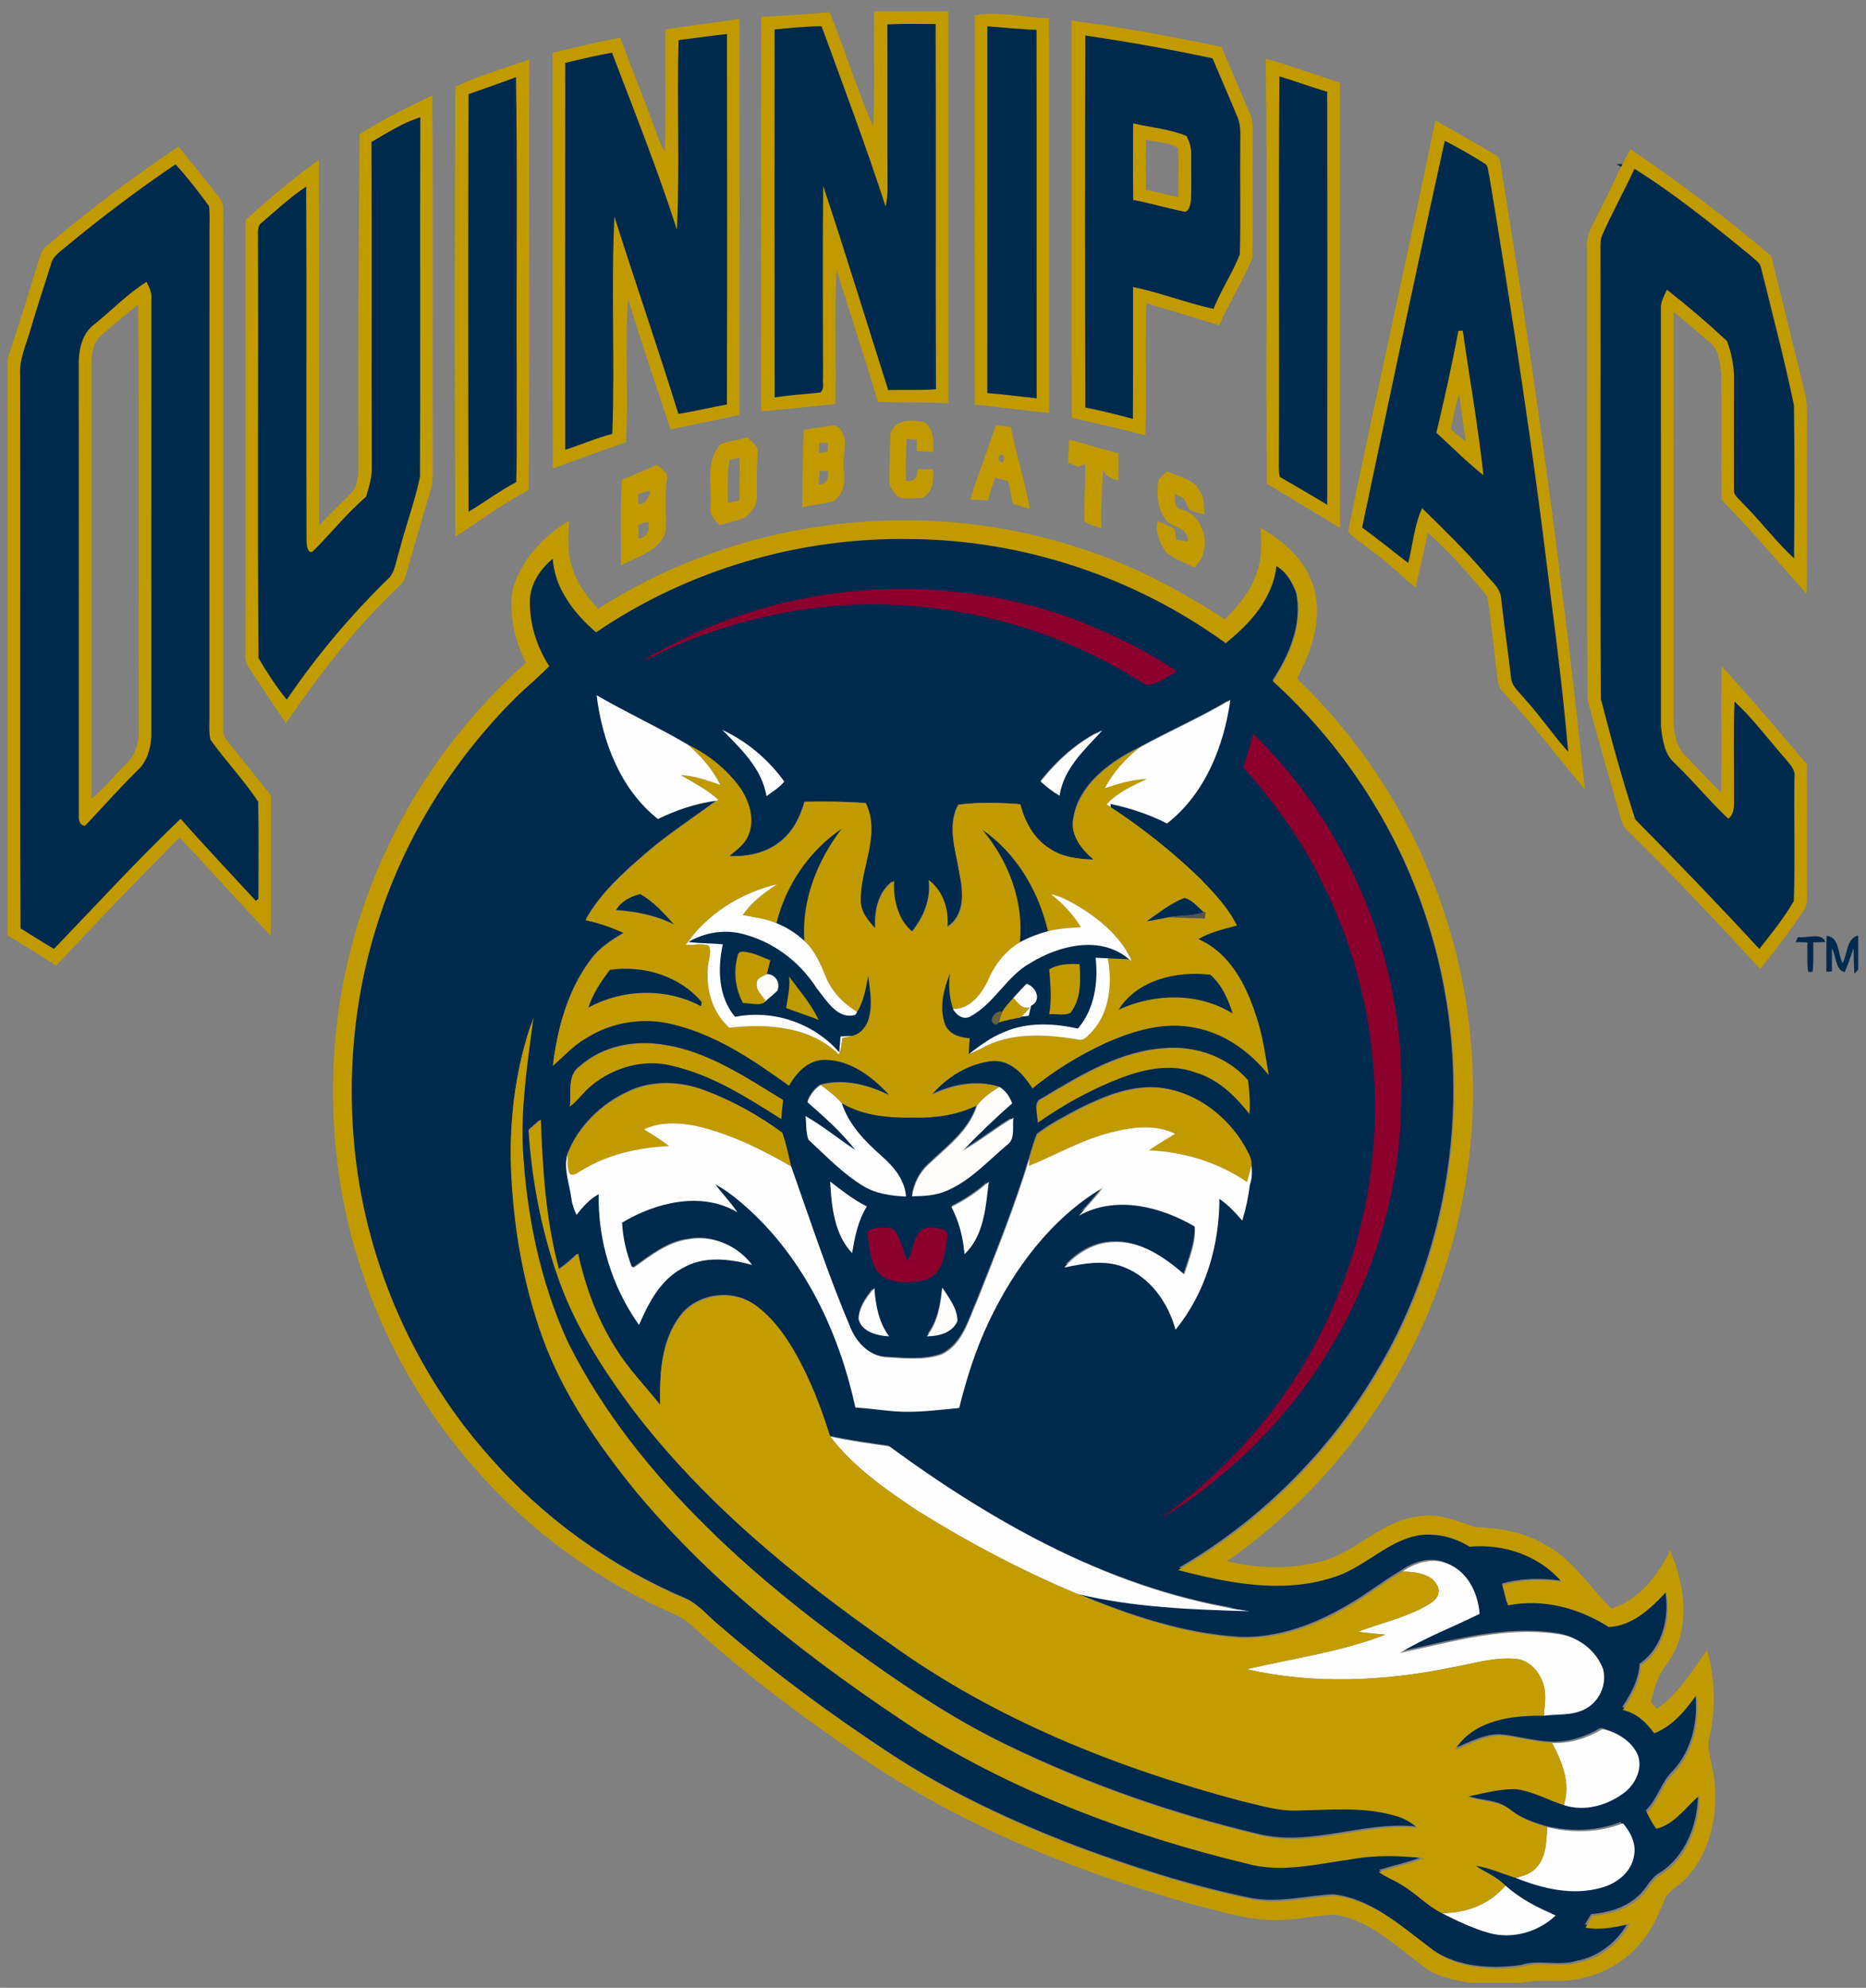 <?xml version="1.0" encoding="UTF-8" standalone="no"?>
<svg
   xmlns:dc="http://purl.org/dc/elements/1.1/"
   xmlns:cc="http://creativecommons.org/ns#"
   xmlns:rdf="http://www.w3.org/1999/02/22-rdf-syntax-ns#"
   xmlns:svg="http://www.w3.org/2000/svg"
   xmlns="http://www.w3.org/2000/svg"
   xmlns:sodipodi="http://sodipodi.sourceforge.net/DTD/sodipodi-0.dtd"
   xmlns:inkscape="http://www.inkscape.org/namespaces/inkscape"
   width="102.284"
   height="108.901"
   viewBox="0 0 81.827 87.121"
   version="1.1"
   id="svg3164"
   inkscape:version="0.48.1 "
   sodipodi:docname="Quinnipiac_Bobcats.svg">
  <rect x="0" y="0" width="81.827" height="87.121" fill="#808080" stroke="none"/>
  <defs
     id="defs3339" />
  <sodipodi:namedview
     pagecolor="#ffffff"
     bordercolor="#666666"
     borderopacity="1"
     objecttolerance="10"
     gridtolerance="10"
     guidetolerance="10"
     inkscape:pageopacity="0"
     inkscape:pageshadow="2"
     inkscape:window-width="1680"
     inkscape:window-height="994"
     id="namedview3337"
     showgrid="false"
     fit-margin-top="0"
     fit-margin-left="0"
     fit-margin-right="0"
     fit-margin-bottom="0"
     inkscape:zoom="5.0451568"
     inkscape:cx="29.487781"
     inkscape:cy="52.466397"
     inkscape:window-x="-4"
     inkscape:window-y="-4"
     inkscape:window-maximized="1"
     inkscape:current-layer="svg3164" />
  <g
     id="#002a4eff"
     transform="matrix(0.15,0,0,0.15,0.336,0.499)"
     style="stroke:#002a4d;stroke-opacity:1">
    <path
       style="fill:#002a4e;stroke:#002a4d;stroke-opacity:1"
       inkscape:connector-curvature="0"
       d="m 224.76,266.41 c 2.7,-11.06 9.58,-21.16 19.02,-27.55 -7.12,9.3 -11.7,20.87 -10.89,32.71 -2.36,-2.2 -5.14,-3.95 -8.13,-5.16 z"
       id="path3305" />
    <path
       style="fill:#002a4e;stroke:#002a4d;stroke-opacity:1"
       inkscape:connector-curvature="0"
       d="m 284.99,239.16 c 9.95,6.87 16.4,17.95 19.13,29.59 -2.84,0.77 -5.62,1.81 -8.21,3.23 1.21,-11.92 -3.3,-23.76 -10.92,-32.82 z"
       id="path3307" />
    <path
       style="fill:#002a4e;stroke:#002a4d;stroke-opacity:1"
       inkscape:connector-curvature="0"
       d="m 199.01,271.89 c 4.55,-2.62 9.95,-3.64 15.1,-2.52 9.28,2.11 17.39,8.14 22.47,16.15 2.84,3.41 5.95,9.19 11.25,7.67 l 0.5,-0.84 c 1.99,-3.17 2.55,-6.9 3.24,-10.5 0.5,4.03 1.3,8.19 0.22,12.21 -0.58,2.44 -2.44,4.77 -4.99,5.27 -1.11,0.06 -2.21,0.13 -3.32,0.19 -0.13,1.54 -0.25,3.08 -0.36,4.63 -7.47,-8.57 -19.31,-12.57 -30.46,-10.37 -4.94,-5.83 -5.15,-14.06 -3.59,-21.18 -3.34,-0.34 -6.72,-0.24 -10.06,-0.71 m 14.4,4.05 c -1.29,4.61 -0.72,9.62 1.56,13.83 2.02,-0.08 4.19,0.8 6.11,-0.09 1.25,-1.3 2.78,-2.31 4,-3.62 0.84,-2.33 -0.62,-4.75 -3.13,-4.77 0.36,-1.33 0.69,-2.67 0.99,-4.01 -1.92,-0.8 -3.81,-1.72 -5.84,-2.2 -1.19,-0.25 -3.46,-0.97 -3.69,0.86 m 15.02,6.03 c 0.38,3.12 -0.41,6.17 -0.84,9.24 3.13,1.23 6.38,2.16 9.49,3.48 -2.18,-4.68 -5.64,-8.58 -8.65,-12.72 z"
       id="path3309" />
    <path
       style="fill:#002a4e;stroke:#002a4d;stroke-opacity:1"
       inkscape:connector-curvature="0"
       d="m 324.79,291.69 c 5.47,-8.78 17.1,-11.37 26.77,-10.21 3.38,2.84 5.22,7.2 6.57,11.33 -10,-6.22 -22.84,-5.94 -33.34,-1.12 z"
       id="path3311" />
  </g>
  <path
     id="path3225"
     d="m 38.861,1.069 c 0.704,-0.036 1.41,-0.018 2.115,-0.015 0.019,5.328 -0.009,10.658 0.013,15.987 -0.695,0.052 -1.393,0.01 -2.09,0.034 -0.951,-2.98 -1.861,-5.973 -2.849,-8.94 -0.025,2.794 -0.01,5.591 -0.006,8.386 -0.028,0.216 0.073,0.496 -0.118,0.661 -0.667,0.072 -1.338,0.111 -2,0.216 -0.009,-5.369 -0.004,-10.738 -0.003,-16.107 0.685,-0.064 1.369,-0.136 2.057,-0.139 0.959,2.623 1.944,5.237 2.807,7.894 0.045,-0.249 0.084,-0.5 0.082,-0.753 -0.013,-2.407 0.003,-4.816 -0.009,-7.223 z"
     inkscape:connector-curvature="0"
     style="fill:#002a4d;stroke:#002a4d;stroke-opacity:1;stroke-width:0.4;stroke-miterlimit:4;stroke-dasharray:none" />
  <path
     id="path3227"
     d="m 43.241,1.154 c 0.718,0.055 1.434,0.124 2.153,0.159 0.01,5.375 -0.002,10.748 0.006,16.122 -0.722,-0.069 -1.438,-0.174 -2.16,-0.231 0.004,-5.349 0,-10.7 0.002,-16.05 z"
     inkscape:connector-curvature="0"
     style="fill:#002a4d;stroke:#002a4d;stroke-opacity:1;stroke-width:0.4;stroke-miterlimit:4;stroke-dasharray:none" />
  <path
     id="path3229"
     d="m 29.717,1.756 c 0.707,-0.084 1.413,-0.189 2.121,-0.267 0.007,5.406 0.015,10.811 -0.004,16.217 -0.71,0.123 -1.411,0.298 -2.124,0.409 -0.896,-2.891 -1.89,-5.752 -2.801,-8.639 -0.154,3.165 0.027,6.346 -0.093,9.514 -0.703,0.183 -1.371,0.473 -2.061,0.698 -0.003,-5.644 -0.004,-11.29 0.002,-16.935 0.679,-0.165 1.359,-0.325 2.048,-0.446 0.978,2.572 2.004,5.131 2.843,7.752 0.127,-2.764 -0.006,-5.537 0.07,-8.303 z"
     inkscape:connector-curvature="0"
     style="fill:#002a4d;stroke:#002a4d;stroke-opacity:1;stroke-width:0.4;stroke-miterlimit:4;stroke-dasharray:none" />
  <path
     id="path3231"
     d="m 47.531,1.557 c 1.867,0.273 3.724,0.605 5.57,0.996 0.358,0.848 0.728,1.691 1.08,2.542 0.183,0.392 0.13,0.834 0.136,1.254 -0.019,1.595 0.024,3.192 -0.019,4.788 -0.322,0.819 -0.825,1.561 -1.152,2.382 -1.191,-0.255 -2.331,-0.712 -3.525,-0.956 -0.003,1.923 0.007,3.847 -0.007,5.772 -0.689,-0.186 -1.383,-0.357 -2.082,-0.497 -0.015,-5.427 -0.016,-10.855 0,-16.28 m 2.093,3.844 c -0.003,1.118 -0.012,2.235 0.006,3.351 0.761,0.147 1.505,0.369 2.265,0.52 0.213,-0.058 0.229,-0.34 0.264,-0.52 0.027,-0.65 0.003,-1.302 0.01,-1.952 C 52.179,6.502 52.106,6.205 51.956,5.949 51.215,5.649 50.4,5.579 49.624,5.401 z"
     inkscape:connector-curvature="0"
     style="fill:#002a4d;stroke:#002a4d;stroke-opacity:1;stroke-width:0.4;stroke-miterlimit:4;stroke-dasharray:none" />
  <path
     id="path3233"
     d="m 56.031,3.342 c 0.701,0.214 1.389,0.467 2.093,0.676 0.012,6.025 0.007,12.05 0.002,18.075 -0.688,-0.413 -1.383,-0.816 -2.078,-1.219 -0.055,-0.247 -0.036,-0.503 -0.039,-0.753 0.022,-5.592 -0.021,-11.186 0.022,-16.778 z"
     inkscape:connector-curvature="0"
     style="fill:#002a4d;stroke:#002a4d;stroke-opacity:1;stroke-width:0.4;stroke-miterlimit:4;stroke-dasharray:none" />
  <path
     id="path3235"
     d="m 20.52,4.12 c 0.694,-0.246 1.39,-0.479 2.076,-0.742 0.07,4.28 0.01,8.566 0.03,12.847 -0.01,1.625 0.024,3.251 -0.018,4.876 -0.725,0.382 -1.381,0.878 -2.085,1.294 -0.024,-6.091 -0.019,-12.185 -0.003,-18.276 z"
     inkscape:connector-curvature="0"
     style="fill:#002a4d;stroke:#002a4d;stroke-opacity:1;stroke-width:0.4;stroke-miterlimit:4;stroke-dasharray:none" />
  <path
     id="path3237"
     d="m 16.269,6.214 c 0.691,-0.398 1.374,-0.845 2.141,-1.08 -0.027,5.245 0.007,10.491 -0.016,15.737 -0.234,1.118 -0.643,2.195 -0.923,3.303 -0.139,0.404 -0.157,0.893 -0.502,1.189 -1.639,1.601 -3.122,3.366 -4.409,5.262 -0.464,-0.568 -0.866,-1.191 -1.237,-1.82 -0.054,-6.086 -0.002,-12.179 -0.025,-18.268 0.024,-0.274 -0.082,-0.629 0.189,-0.812 0.629,-0.533 1.234,-1.103 1.923,-1.558 0.027,5.186 -0.006,10.375 0.015,15.563 0.024,0.151 0.018,0.448 0.244,0.434 0.804,-0.791 1.507,-1.687 2.365,-2.424 0.124,-0.427 0.265,-0.86 0.247,-1.311 -0.015,-4.738 0.007,-9.478 -0.012,-14.216 z"
     inkscape:connector-curvature="0"
     style="fill:#002a4d;stroke:#002a4d;stroke-opacity:1;stroke-width:0.4;stroke-miterlimit:4;stroke-dasharray:none" />
  <path
     id="path3239"
     d="m 63.274,6.163 c 0.586,0.306 1.167,0.626 1.726,0.984 0.201,0.097 0.162,0.354 0.219,0.533 0.851,5.126 1.651,10.26 2.319,15.413 0.398,3.269 0.858,6.533 1.14,9.812 -0.656,-0.724 -1.203,-1.541 -1.861,-2.266 -0.24,-0.31 -0.613,-0.569 -0.644,-0.99 -0.13,-1.135 -0.295,-2.266 -0.427,-3.402 -0.002,-0.499 -0.446,-0.804 -0.724,-1.164 -0.854,-1.004 -1.804,-1.916 -2.741,-2.839 -0.349,0.752 -0.404,1.6 -0.61,2.398 -0.674,-0.515 -1.33,-1.053 -2.018,-1.552 1.192,-5.644 2.376,-11.293 3.621,-16.927 m 0.593,8.318 c -0.277,1.495 -0.611,2.981 -0.963,4.461 0.683,0.625 1.339,1.284 2.063,1.862 -0.229,-2.12 -0.607,-4.223 -0.905,-6.334 l -0.195,0.01 z"
     inkscape:connector-curvature="0"
     style="fill:#002a4d;stroke:#002a4d;stroke-opacity:1;stroke-width:0.4;stroke-miterlimit:4;stroke-dasharray:none" />
  <path
     id="path3241"
     d="M 2.864,10.819 C 4.414,9.537 6.018,8.32 7.686,7.195 8.214,7.769 8.695,8.391 9.154,9.021 c 0.046,0.406 0.018,0.816 0.021,1.224 -0.002,6.991 0.002,13.982 -0.002,20.974 0.009,0.383 -0.037,0.774 0.04,1.153 0.661,0.933 1.467,1.763 2.093,2.719 0.033,1.414 0.012,2.831 0.01,4.247 -0.028,0.022 -0.084,0.069 -0.112,0.093 C 10.106,38.236 8.983,37.06 7.912,35.837 5.993,37.666 4.203,39.624 2.365,41.534 1.867,41.248 1.389,40.933 0.901,40.634 0.862,32.552 0.903,24.469 0.882,16.386 0.844,15.722 1.139,15.112 1.318,14.489 1.604,13.508 1.929,12.539 2.236,11.565 2.309,11.222 2.618,11.032 2.864,10.819 m 1.278,3.371 c -0.587,0.422 -0.712,1.209 -0.694,1.884 0.01,6.548 0.002,13.096 0.004,19.643 -0.013,0.186 0.048,0.427 0.276,0.427 0.761,-0.8 1.491,-1.633 2.28,-2.409 0.418,-0.373 0.59,-0.942 0.62,-1.488 0.003,-6.384 -0.004,-12.769 0.003,-19.153 0.031,-0.276 -0.096,-0.52 -0.21,-0.759 -0.831,0.521 -1.517,1.239 -2.28,1.855 z"
     inkscape:connector-curvature="0"
     style="fill:#002a4d;stroke:#002a4d;stroke-opacity:1;stroke-width:0.4;stroke-miterlimit:4;stroke-dasharray:none" />
  <path
     id="path3298"
     d="m 29.513,28.187 c 5.322,-2.776 11.789,-3.162 17.434,-1.153 1.652,0.626 3.269,1.389 4.726,2.394 -0.4,0.277 -0.831,0.524 -1.303,0.655 -0.199,-0.049 -0.366,-0.171 -0.539,-0.271 -3.576,-2.243 -7.823,-3.354 -12.032,-3.279 -3.388,0.1 -6.756,0.986 -9.748,2.577 0.369,-0.464 0.966,-0.634 1.462,-0.921 z"
     inkscape:connector-curvature="0"
     style="fill:#8c002e;stroke:none;stroke-opacity:1" />
  <path
     id="path3243"
     d="m 71.58,7.389 c 1.795,1.126 3.45,2.463 5.087,3.806 0.168,0.162 0.412,0.289 0.458,0.539 0.491,1.998 1.022,3.991 1.437,6.007 0.037,2.232 0.024,4.467 0.006,6.701 -0.806,-0.748 -1.468,-1.639 -2.249,-2.413 -0.141,-0.181 -0.398,-0.324 -0.382,-0.58 -0.004,-1.642 -0.002,-3.282 0.002,-4.924 -0.003,-0.544 -0.118,-1.086 -0.307,-1.595 -0.842,-0.786 -1.724,-1.537 -2.63,-2.249 -0.118,0.273 -0.291,0.541 -0.264,0.849 0.004,6.094 -0.002,12.186 0.002,18.28 0.069,0.559 0.145,1.207 0.601,1.595 0.812,0.782 1.531,1.661 2.349,2.431 0.315,-0.249 0.238,-0.68 0.252,-1.031 0.006,-1.366 -0.036,-2.734 0.021,-4.1 0.792,0.739 1.447,1.61 2.156,2.427 0.217,0.267 0.53,0.529 0.467,0.915 -0.024,1.796 0.033,3.595 -0.027,5.39 -0.43,0.748 -0.98,1.422 -1.51,2.099 -1.774,-1.923 -3.591,-3.808 -5.43,-5.665 -0.568,-1.73 -1.05,-3.502 -1.507,-5.268 -0.042,-6.537 0.002,-13.078 -0.021,-19.616 0.006,-0.241 -0.018,-0.496 0.09,-0.719 0.433,-0.977 0.951,-1.911 1.401,-2.879 z"
     inkscape:connector-curvature="0"
     style="fill:#002a4d;stroke:#002a4d;stroke-opacity:1;stroke-width:0.4;stroke-miterlimit:4;stroke-dasharray:none" />
  <path
     id="path3300"
     d="m 54.937,32.083 c 4.278,4.133 6.738,10.106 6.551,16.057 -0.003,6.146 -2.863,12.186 -7.501,16.195 -1.104,0.963 -2.281,1.883 -3.609,2.515 3.604,-2.43 6.549,-5.883 8.182,-9.927 2.464,-5.758 2.222,-12.583 -0.589,-18.174 -0.9,-1.871 -2.118,-3.574 -3.501,-5.117 0.172,-0.511 0.33,-1.026 0.466,-1.549 z"
     inkscape:connector-curvature="0"
     style="fill:#8c002e;stroke:none;stroke-opacity:1" />
  <path
     id="path3302"
     d="m 38.008,54.125 c -0.06,-0.283 0.327,-0.337 0.524,-0.364 0.264,-0.004 0.616,-0.039 0.78,0.22 0.226,0.366 0.324,0.792 0.479,1.189 0.255,-0.5 0.258,-1.396 0.992,-1.413 0.286,0.01 0.707,0.018 0.81,0.349 -0.124,0.713 -0.136,1.693 -0.936,2 -0.638,0.196 -1.41,0.213 -2.001,-0.135 -0.533,-0.442 -0.566,-1.21 -0.649,-1.847 z"
     inkscape:connector-curvature="0"
     style="fill:#8c002e;stroke:none;stroke-opacity:1" />
  <path
     id="path3245"
     d="m 26.105,27.679 c 4.022,-2.743 8.915,-4.172 13.779,-4.084 4.924,0.034 9.81,1.667 13.795,4.555 1.064,-0.846 2.07,-1.962 2.222,-3.372 0.439,0.255 0.715,0.727 0.89,1.191 0.289,1.368 -0.297,2.729 -1.04,3.853 3.24,2.95 5.682,6.78 6.928,10.986 1.941,6.441 1.064,13.69 -2.449,19.44 -2.1,3.496 -5.102,6.438 -8.634,8.474 2.195,0.569 4.56,1.044 6.778,0.322 1.275,-0.379 2.214,-1.437 3.499,-1.79 0.848,-0.214 1.756,-0.01 2.488,0.446 1.471,-0.145 3.048,0.386 4.019,1.525 -0.857,-0.111 -1.736,-0.091 -2.569,0.153 0.076,0.295 0.15,0.59 0.226,0.888 1.535,-0.304 3.116,0.115 4.415,0.948 1.031,-0.04 1.85,-0.819 2.518,-1.538 0.22,1.162 -0.09,2.521 -1.112,3.221 -0.031,0.727 -0.397,1.36 -0.789,1.949 0.587,0.127 1.037,0.544 1.375,1.02 0.806,-0.315 1.366,-0.999 1.855,-1.682 0.132,1.192 -0.124,2.472 -0.951,3.378 -0.541,0.497 -0.686,1.266 -1.225,1.771 0.127,0.243 0.244,0.496 0.415,0.715 0.807,-0.205 1.282,-0.942 1.883,-1.455 -0.002,1.315 -0.521,2.726 -1.67,3.457 -0.418,0.228 -0.581,0.709 -0.935,1.008 -0.557,0.524 -1.324,0.734 -2.069,0.797 -0.106,0.171 -0.211,0.345 -0.315,0.518 0.65,0.124 1.299,-0.019 1.934,-0.16 -0.455,0.864 -1.288,1.511 -2.253,1.691 -0.795,0.231 -1.628,-0.075 -2.418,0.174 -1.402,0.198 -2.998,0.088 -4.123,-0.866 -1.242,-0.941 -2.506,-2.061 -4.121,-2.234 -1.243,0.067 -2.5,0.421 -3.744,0.132 -2.551,-0.536 -5.041,-1.333 -7.481,-2.243 -2.87,-1.098 -5.671,-2.41 -8.244,-4.102 -2.562,-1.694 -5.048,-3.513 -7.372,-5.525 -0.499,-0.389 -0.899,-0.915 -1.47,-1.203 -3.329,-1.408 -6.338,-3.576 -8.718,-6.296 -3.255,-3.669 -5.333,-8.359 -5.869,-13.233 -0.36,-3.315 -0.076,-6.708 0.917,-9.894 1.156,-3.8 3.3,-7.282 6.113,-10.08 0.479,-0.472 1.004,-0.894 1.471,-1.378 -0.556,-0.851 -0.867,-1.861 -0.849,-2.879 0.021,-0.724 0.457,-1.374 1.002,-1.822 0.084,1.309 0.939,2.397 1.896,3.222 m 3.408,0.508 c -0.496,0.288 -1.094,0.457 -1.462,0.921 2.992,-1.591 6.359,-2.476 9.748,-2.577 4.209,-0.075 8.456,1.037 12.032,3.279 0.174,0.1 0.34,0.222 0.539,0.271 0.472,-0.13 0.903,-0.377 1.303,-0.655 C 50.215,28.422 48.599,27.66 46.946,27.034 41.302,25.025 34.835,25.411 29.513,28.187 m -3.384,2.246 c 0.249,2.027 1.041,4.118 2.684,5.417 0.812,-0.397 1.678,-0.686 2.575,-0.803 -1.019,0.762 -2.096,1.449 -3.062,2.283 -1.008,0.866 -2.031,1.777 -2.686,2.951 0.581,0.12 1.143,0.316 1.682,0.563 -0.548,0.324 -1.097,0.679 -1.473,1.204 -0.989,1.329 -1.44,2.984 -1.639,4.608 0.475,-0.406 0.888,-0.89 1.44,-1.198 1.14,-0.74 2.593,-0.953 3.904,-0.598 1.858,0.467 3.466,1.559 4.999,2.666 0.325,-0.578 0.86,-1.155 1.58,-1.134 1.125,0.006 2.09,0.758 2.819,1.55 -0.923,-0.457 -1.988,-0.724 -3.006,-0.445 -0.28,0.174 -0.466,0.443 -0.586,0.746 0.746,0.65 1.495,1.315 2.102,2.099 -0.731,-0.493 -1.42,-1.049 -2.184,-1.491 0.046,0.34 0.007,0.707 0.126,1.032 0.761,0.706 1.489,1.47 2.38,2.016 0.565,0.351 1.24,0.443 1.893,0.472 -0.051,-0.733 -0.538,-1.303 -1.062,-1.768 -0.73,-0.643 -1.443,-1.369 -1.75,-2.316 0.942,0.56 2.096,0.65 3.173,0.631 0.941,0.022 1.907,-0.118 2.755,-0.539 -0.339,1.128 -1.339,1.835 -2.148,2.616 -0.392,0.358 -0.614,0.851 -0.707,1.366 0.518,-0.006 1.053,-0.03 1.534,-0.247 1.031,-0.44 1.786,-1.293 2.629,-1.997 0.379,-0.264 0.223,-0.801 0.28,-1.191 -0.765,0.443 -1.45,1.014 -2.223,1.443 0.695,-0.721 1.414,-1.416 2.168,-2.075 -0.105,-0.295 -0.283,-0.553 -0.553,-0.719 -0.998,-0.306 -2.07,-0.081 -2.987,0.367 0.668,-0.794 1.646,-1.405 2.698,-1.502 0.795,-0.037 1.339,0.595 1.733,1.2 0.977,-0.8 2.066,-1.461 3.21,-1.991 1.212,-0.533 2.562,-0.944 3.892,-0.665 1.302,0.234 2.431,1.056 3.243,2.076 -0.15,-0.89 -0.271,-1.79 -0.571,-2.645 -0.428,-1.332 -1.159,-2.726 -2.509,-3.309 0.518,-0.31 1.113,-0.436 1.688,-0.596 -0.389,-0.789 -1.008,-1.431 -1.612,-2.06 -1.204,-1.159 -2.518,-2.207 -3.917,-3.123 l -0.009,-0.138 c 0.857,0.184 1.693,0.455 2.475,0.857 1.663,-1.297 2.49,-3.375 2.774,-5.411 -1.282,0.77 -2.66,1.365 -3.968,2.087 -1.281,0.632 -2.662,1.637 -2.896,3.144 -0.139,0.73 0.358,1.324 0.872,1.762 -0.667,-0.021 -1.366,-0.109 -1.929,-0.496 -0.679,-0.43 -1.085,-1.165 -1.27,-1.928 -0.896,-0.073 -1.804,-0.09 -2.696,0.021 -0.538,0.933 -0.123,2.043 0.031,3.029 0.163,0.791 0.268,1.846 -0.535,2.334 0.073,-0.779 -0.178,-1.585 -0.816,-2.07 0.118,0.828 -0.198,1.625 -0.71,2.265 -0.634,-0.505 -0.858,-1.437 -0.806,-2.232 -0.674,0.461 -0.872,1.308 -0.822,2.078 -0.313,-0.328 -0.628,-0.704 -0.638,-1.183 -0.039,-1.429 0.903,-2.908 0.22,-4.295 -0.891,-0.058 -1.786,-0.078 -2.678,-0.051 -0.187,0.679 -0.52,1.347 -1.095,1.777 -0.622,0.488 -1.435,0.632 -2.208,0.604 0.316,-0.271 0.689,-0.521 0.845,-0.926 0.3,-0.727 0.019,-1.55 -0.424,-2.154 -0.58,-0.771 -1.366,-1.395 -2.235,-1.807 -1.303,-0.768 -2.684,-1.401 -3.994,-2.16 m 5.505,1.517 c 0.815,0.828 1.735,1.691 1.934,2.897 0.267,-0.202 0.568,-0.372 0.777,-0.64 -0.686,-0.956 -1.636,-1.762 -2.711,-2.257 m 13.939,2.259 c 0.258,0.231 0.53,0.448 0.83,0.622 0.175,-1.194 1.109,-2.027 1.88,-2.867 -1.076,0.5 -1.973,1.326 -2.71,2.246 m 9.364,-2.126 c -0.136,0.523 -0.294,1.038 -0.466,1.549 1.383,1.543 2.601,3.246 3.501,5.117 2.81,5.591 3.053,12.415 0.589,18.174 -1.633,4.045 -4.578,7.498 -8.182,9.927 1.327,-0.632 2.505,-1.552 3.609,-2.515 C 58.625,60.327 61.485,54.287 61.487,48.141 61.675,42.189 59.215,36.216 54.937,32.083 M 22.376,51.137 c 0.097,2.52 0.524,5.038 1.381,7.414 0.902,2.487 2.43,4.69 4.087,6.731 3.486,4.191 7.863,7.535 12.399,10.51 4.401,2.725 9.312,4.564 14.331,5.775 1.532,0.436 3.114,0.019 4.647,-0.19 1.038,-0.187 2.103,-0.153 3.147,-0.037 -0.646,0.252 -1.329,0.389 -1.989,0.601 0.312,0.232 0.685,0.36 1.011,0.569 0.608,0.363 1.097,0.899 1.732,1.222 0.674,0.336 1.357,0.673 2.087,0.876 1.019,0.285 2.16,-0.039 2.92,-0.765 -0.794,-0.324 -1.558,-0.736 -2.199,-1.309 -0.37,-0.386 -0.885,-0.556 -1.306,-0.867 0.607,0.09 1.164,0.355 1.748,0.529 1.182,0.473 2.502,0.794 3.758,0.431 0.668,-0.175 1.323,-0.68 1.429,-1.398 0.111,-0.521 -0.15,-1.035 -0.482,-1.419 -1.055,0.412 -2.22,0.434 -3.314,0.169 -0.565,-0.165 -1.126,-0.37 -1.588,-0.745 -0.536,-0.44 -1.276,-0.339 -1.889,-0.598 0.692,-0.141 1.387,-0.34 2.1,-0.322 0.739,0.09 1.393,0.476 2.097,0.697 0.939,0.309 1.97,0.002 2.723,-0.602 0.442,-0.382 0.74,-1.032 0.514,-1.606 -0.271,-0.607 -0.92,-0.992 -1.547,-1.116 -0.667,0.4 -1.423,0.637 -2.205,0.604 -0.685,-0.043 -1.35,-0.219 -2.027,-0.309 -0.798,-0.093 -1.507,0.349 -2.226,0.616 0.816,-1.308 2.481,-1.52 3.889,-1.497 0.596,-0.087 1.24,0.004 1.792,-0.285 0.631,-0.304 0.984,-1.067 0.813,-1.744 -0.285,-0.803 -1.046,-1.398 -1.881,-1.532 -2.374,-0.389 -4.723,0.331 -7.029,0.815 1.11,-0.679 2.337,-1.135 3.498,-1.717 -0.063,-0.905 -0.533,-1.878 -1.434,-2.204 -0.662,-0.267 -1.38,-0.028 -1.941,0.351 -0.807,0.479 -1.544,1.068 -2.362,1.531 -1.401,0.825 -2.996,1.425 -4.641,1.384 -2.514,-0.142 -4.93,-0.972 -7.237,-1.932 2.466,0.593 5.009,0.686 7.532,0.756 C 48.892,69.691 43.633,66.741 38.953,63.312 38.086,63.189 37.215,63.07 36.358,62.881 35.965,61.609 35.479,60.358 34.82,59.199 34.375,58.424 33.834,57.678 33.106,57.148 c -1.002,-0.739 -2.578,-0.508 -3.323,0.493 -0.827,1.092 -0.9,2.529 -0.873,3.845 -0.637,-0.806 -1.366,-1.543 -1.91,-2.419 -0.821,-1.276 -1.359,-2.719 -1.681,-4.199 -0.258,0.256 -0.532,0.497 -0.831,0.704 -0.584,-2.138 -0.721,-4.365 -0.801,-6.569 -0.181,0.159 -0.36,0.319 -0.539,0.481 0.141,2.144 0.542,4.275 1.245,6.307 0.724,2.147 1.956,4.076 3.3,5.881 3.104,4.084 7.114,7.37 11.301,10.285 4.602,3.318 9.953,5.442 15.41,6.886 0.791,0.18 1.582,0.437 2.403,0.406 1.438,-0.025 2.917,-0.183 4.317,0.237 0.352,0.096 0.676,0.276 0.948,0.52 -2.319,-0.235 -4.611,0.903 -6.916,0.322 -3.767,-0.9 -7.45,-2.186 -10.938,-3.872 -2.108,-1.01 -4.072,-2.284 -5.977,-3.631 -2.547,-1.802 -5.011,-3.736 -7.232,-5.932 -2.425,-2.379 -4.596,-5.068 -6.121,-8.116 -1.239,-2.674 -1.829,-5.615 -1.989,-8.546 -0.078,-1.908 0.219,-3.803 0.466,-5.688 -0.765,2.105 -1.065,4.361 -0.987,6.594 m 3.024,-4.449 c -0.581,0.382 -0.369,1.168 -0.448,1.756 0.358,-0.276 0.613,-0.655 0.963,-0.938 0.957,-0.783 2.275,-1.167 3.492,-0.86 1.76,0.397 3.299,1.384 4.803,2.337 0.028,-0.28 0.057,-0.557 0.084,-0.836 -1.627,-0.987 -3.267,-2.111 -5.191,-2.401 -1.29,-0.219 -2.71,0.054 -3.703,0.942 m 20.267,1.404 c -0.446,0.169 -0.193,0.698 -0.223,1.056 1.155,-0.81 2.401,-1.5 3.724,-1.995 0.999,-0.367 2.12,-0.598 3.152,-0.219 1.005,0.283 1.769,1.031 2.4,1.828 0.04,-0.494 -0.003,-0.987 -0.061,-1.477 -0.867,-1.002 -2.228,-1.494 -3.537,-1.395 -2.01,0.108 -3.773,1.195 -5.454,2.202 M 27.55,47.78 c -1.197,0.542 -2.219,1.526 -2.702,2.759 -0.178,0.659 0.102,1.3 0.18,1.95 0.031,0.24 0.12,0.467 0.219,0.689 0.277,-0.349 0.572,-0.698 0.975,-0.908 -0.045,2.033 0.584,4.066 1.762,5.724 0.421,-0.96 0.933,-1.974 1.904,-2.484 0.929,-0.551 2.058,-0.416 3.051,-0.142 -0.628,-0.843 -1.73,-1.317 -2.774,-1.122 -0.926,0.117 -1.666,0.719 -2.398,1.237 l -0.099,-0.033 c -0.232,-0.62 -0.395,-1.276 -0.422,-1.938 1.474,-0.878 3.472,-1.386 5.047,-0.449 -0.286,-0.436 -0.656,-0.804 -0.962,-1.224 0.544,0.298 1.026,0.697 1.485,1.113 2.467,2.262 3.944,5.421 4.647,8.655 0.563,0.036 1.124,0.117 1.687,0.165 0.956,0.078 1.908,-0.057 2.858,-0.144 0.321,-1.288 0.722,-2.562 1.293,-3.764 1.107,-2.337 2.743,-4.539 4.994,-5.874 -0.309,0.436 -0.694,0.809 -1.037,1.218 1.609,-0.9 3.574,-0.397 5.075,0.484 0.048,0.713 -0.25,1.414 -0.466,2.09 -0.87,-0.753 -1.922,-1.492 -3.129,-1.413 -0.836,0.03 -1.588,0.493 -2.126,1.112 0.848,-0.18 1.754,-0.348 2.59,-0.024 1.173,0.442 1.959,1.567 2.28,2.744 1.305,-1.591 1.922,-3.685 1.92,-5.725 0.385,0.259 0.698,0.602 1.001,0.951 0.159,-0.514 0.27,-1.041 0.336,-1.574 0.102,-0.273 0.097,-0.569 0.072,-0.854 0.027,-0.313 -0.181,-0.592 -0.313,-0.863 -0.756,-1.272 -2.049,-2.286 -3.538,-2.496 -1.278,-0.175 -2.512,0.339 -3.633,0.891 -0.65,0.346 -1.315,0.683 -1.899,1.135 -0.141,0.342 -0.235,0.701 -0.343,1.053 -0.643,2.106 -1.464,4.154 -2.278,6.199 -0.382,0.855 -0.635,1.923 -1.553,2.368 -0.764,0.271 -1.603,0.172 -2.398,0.129 -0.748,-0.034 -1.329,-0.634 -1.601,-1.29 -0.981,-2.313 -1.766,-4.707 -2.602,-7.071 -0.121,-0.496 -0.216,-1.002 -0.391,-1.482 -1.044,-0.758 -2.186,-1.396 -3.399,-1.843 -1.055,-0.395 -2.275,-0.436 -3.309,0.048 m 8.808,3.938 c 0.057,1.089 0.174,2.302 0.96,3.134 0.112,-0.707 0.258,-1.426 0.641,-2.042 -0.58,-0.294 -1.091,-0.695 -1.601,-1.092 m 5.309,1.112 c 0.333,0.641 0.517,1.347 0.574,2.064 0.858,-0.807 0.927,-2.073 1.062,-3.17 -0.488,0.446 -1.041,0.815 -1.636,1.106 m -3.66,1.296 c 0.082,0.637 0.115,1.405 0.649,1.847 0.592,0.348 1.363,0.331 2.001,0.135 0.8,-0.307 0.812,-1.287 0.936,-2 -0.103,-0.331 -0.524,-0.339 -0.81,-0.349 -0.734,0.016 -0.737,0.912 -0.992,1.413 -0.156,-0.397 -0.253,-0.824 -0.479,-1.189 -0.165,-0.259 -0.517,-0.225 -0.78,-0.22 -0.198,0.027 -0.584,0.081 -0.524,0.364 m -0.406,3.624 c 0.157,0.565 0.825,0.716 1.336,0.746 -0.454,-0.613 -0.595,-1.372 -0.644,-2.117 -0.331,0.391 -0.667,0.839 -0.692,1.371 m 3.666,-1.392 c -0.07,0.749 -0.192,1.532 -0.679,2.136 0.511,-0.003 1.119,-0.15 1.341,-0.668 0.003,-0.554 -0.376,-1.022 -0.662,-1.468 z"
     inkscape:connector-curvature="0"
     style="fill:#002a4d;stroke:#002a4d;stroke-width:0.08;stroke-miterlimit:4;stroke-opacity:1;stroke-dasharray:none" />
  <g
     id="#ffffffff"
     transform="translate(0,-488.879)" />
  <g
     id="#f4e7c8ff"
     transform="translate(0,-488.879)" />
  <path
     id="path3247"
     d="m 45.13,42.148 c 1.266,-0.779 3.075,-1.221 4.316,-0.163 -0.31,-0.009 -0.617,-0.022 -0.926,-0.039 -0.18,-0.009 -0.36,-0.018 -0.538,-0.027 0.121,1.083 -0.048,2.253 -0.779,3.104 -1.067,-0.241 -2.217,-0.294 -3.239,0.156 -0.569,0.222 -1.058,0.596 -1.54,0.962 0.01,-0.174 0.03,-0.524 0.04,-0.698 -0.424,-0.028 -0.905,-0.168 -1.076,-0.602 -0.267,-0.727 -0.066,-1.535 0.213,-2.229 -0.069,0.518 -0.034,1.049 0.135,1.546 0.139,0.291 0.49,0.521 0.798,0.31 1.032,-0.572 1.556,-1.748 2.595,-2.319 m 0.821,0.274 c 0.045,0.656 0.121,1.317 -0.004,1.971 0.304,-0.03 0.649,0.079 0.932,-0.06 0.476,-0.602 0.451,-1.41 0.4,-2.133 -0.452,-0.025 -0.923,-0.002 -1.327,0.222 m -1.579,1.261 c -0.172,0.192 -0.351,0.382 -0.484,0.605 -0.181,-0.075 -0.391,0.111 -0.439,0.282 -0.088,0.174 0.196,0.409 0.285,0.183 0.318,-0.087 0.637,-0.168 0.963,-0.214 l 0.033,-0.036 c 0.081,-0.01 0.241,-0.031 0.322,-0.042 0.033,-0.147 0.067,-0.294 0.105,-0.437 0.481,-0.241 0.22,-0.831 -0.201,-0.965 -0.201,0.204 -0.392,0.413 -0.584,0.625 z"
     inkscape:connector-curvature="0"
     style="fill:#002a4d;stroke:#002a4d;stroke-opacity:1;stroke-width:0.4;stroke-miterlimit:4;stroke-dasharray:none" />
  <g
     id="#c19a00ff"
     transform="matrix(0.15,0,0,0.15,0.336,0.499)">
    <path
       style="fill:#c19a00"
       inkscape:connector-curvature="0"
       d="M 253.29,0 275,0 c -0.01,38.18 -0.02,76.36 0,114.54 -6.86,-0.45 -13.75,-0.11 -20.61,-0.48 -3.79,-12.93 -8.14,-25.68 -12.06,-38.58 -0.79,13.06 -0.04,26.16 -0.4,39.24 -7.22,0.69 -14.42,1.59 -21.66,2.11 0.07,-38.42 -0.03,-76.84 0.05,-115.26 6.67,-0.23 13.33,-0.83 19.99,-1.31 4.52,11.04 7.96,22.52 12.74,33.45 0.54,-11.23 0.1,-22.48 0.24,-33.71 m 3.88,3.8 c 0.08,16.07 -0.03,32.15 0.06,48.22 0.01,1.69 -0.25,3.37 -0.55,5.03 -5.76,-17.74 -12.34,-35.19 -18.74,-52.7 -4.59,0.02 -9.16,0.5 -13.73,0.93 -0.01,35.84 -0.04,71.68 0.02,107.52 4.42,-0.7 8.9,-0.96 13.35,-1.44 1.28,-1.1 0.6,-2.97 0.79,-4.41 -0.03,-18.66 -0.13,-37.33 0.04,-55.98 6.6,19.81 12.67,39.79 19.02,59.68 4.65,-0.16 9.31,0.12 13.95,-0.23 -0.15,-35.57 0.04,-71.15 -0.09,-106.72 -4.71,-0.02 -9.42,-0.14 -14.12,0.1 z"
       id="path3168" />
    <path
       style="fill:#c19a00"
       inkscape:connector-curvature="0"
       d="m 282.78,1.13 c 7.22,-1.25 14.42,0.68 21.66,0.86 0.12,38.45 0.06,76.9 0.03,115.34 -7.25,-0.68 -14.45,-1.76 -21.7,-2.42 -0.02,-37.93 -0.04,-75.85 0.01,-113.78 m 3.63,3.24 c -0.01,35.71 0.02,71.43 -0.01,107.14 4.82,0.38 9.6,1.08 14.42,1.54 C 300.77,77.18 300.85,41.31 300.78,5.43 295.98,5.2 291.2,4.74 286.41,4.37 z"
       id="path3170" />
    <path
       style="fill:#c19a00"
       inkscape:connector-curvature="0"
       d="m 192.27,5.25 c 7.2,-1.12 14.45,-1.91 21.66,-3.06 0.15,38.58 0.02,77.16 0.06,115.74 -6.74,1.41 -13.48,2.81 -20.22,4.2 -4.15,-12.73 -8.59,-25.39 -12.39,-38.23 -1,13.95 0.11,27.99 -0.59,41.97 -7.15,2.51 -14.28,5.06 -21.39,7.71 -0.28,-40.49 0.01,-80.99 -0.14,-121.48 6.58,-1.56 13.16,-3.14 19.79,-4.43 3.73,10 7.81,19.87 11.35,29.93 0.47,1.17 1.04,2.3 1.7,3.38 0.42,-11.9 0.1,-23.82 0.17,-35.73 m 3.86,3.14 c -0.51,18.47 0.38,36.98 -0.47,55.43 -5.6,-17.5 -12.45,-34.58 -18.98,-51.75 -4.6,0.81 -9.14,1.88 -13.67,2.98 -0.04,37.68 -0.03,75.37 -0.01,113.05 4.61,-1.5 9.07,-3.44 13.76,-4.66 0.8,-21.15 -0.41,-42.38 0.62,-63.51 6.08,19.27 12.72,38.37 18.7,57.67 4.76,-0.74 9.44,-1.91 14.18,-2.73 0.13,-36.09 0.08,-72.17 0.03,-108.26 -4.73,0.52 -9.44,1.22 -14.16,1.78 z"
       id="path3172" />
    <path
       style="fill:#c19a00"
       inkscape:connector-curvature="0"
       d="m 311,2.72 c 14.72,1.89 29.33,4.64 43.86,7.64 2.74,6.53 5.55,13.02 8.31,19.54 1.18,2.54 0.78,5.41 0.85,8.13 -0.15,11.35 0.2,22.71 -0.16,34.05 -2.79,6.74 -6.71,12.96 -9.66,19.63 -7.08,-2.2 -14.19,-4.33 -21.31,-6.4 -0.51,12.85 0.12,25.72 -0.32,38.57 -7.11,-1.92 -14.31,-3.47 -21.47,-5.17 C 310.87,80.05 311.07,41.38 311,2.72 m 4.05,4.34 c -0.11,36.22 -0.1,72.45 0,108.68 4.67,0.94 9.3,2.08 13.9,3.32 0.1,-12.85 0.03,-25.69 0.05,-38.53 7.97,1.63 15.58,4.68 23.53,6.38 2.18,-5.48 5.54,-10.43 7.69,-15.9 0.29,-10.65 0,-21.31 0.13,-31.96 -0.04,-2.8 0.31,-5.75 -0.91,-8.37 C 357.09,25 354.62,19.37 352.23,13.71 339.91,11.1 327.51,8.88 315.05,7.06 z"
       id="path3174" />
    <path
       style="fill:#c19a00"
       inkscape:connector-curvature="0"
       d="m 367.78,13.79 c 7.31,2.09 14.43,4.78 21.7,7 0.02,43.39 -0.07,86.77 0.05,130.16 -7.11,-4.37 -14.37,-8.57 -21.42,-12.95 -0.39,-41.4 0.24,-82.81 -0.33,-124.21 m 4.01,5.19 c -0.29,37.33 0,74.67 -0.15,112 0.02,1.67 -0.11,3.38 0.26,5.03 4.64,2.69 9.28,5.38 13.87,8.14 0.04,-40.22 0.07,-80.44 -0.01,-120.66 -4.7,-1.39 -9.29,-3.08 -13.97,-4.51 z"
       id="path3176" />
    <path
       style="fill:#c19a00"
       inkscape:connector-curvature="0"
       d="m 130.87,22.01 c 6.9,-3.23 14.43,-5.42 21.67,-7.96 -0.22,41.93 0.24,83.88 -0.23,125.82 -7.54,3.89 -14.29,9.07 -21.43,13.62 -0.22,-43.83 -0.19,-87.67 -0.01,-131.48 m 3.87,2.16 c -0.11,40.66 -0.14,81.34 0.02,122 4.7,-2.78 9.08,-6.09 13.92,-8.64 0.28,-10.85 0.05,-21.7 0.12,-32.55 -0.13,-28.58 0.27,-57.19 -0.2,-85.76 -4.58,1.75 -9.23,3.31 -13.86,4.95 z"
       id="path3178" />
    <path
       style="fill:#c19a00"
       inkscape:connector-curvature="0"
       d="m 417.39,31.89 c 5.93,3.27 11.78,6.68 17.61,10.1 1.4,0.64 1.25,2.35 1.58,3.6 9.87,60.32 18.15,120.92 24.5,181.71 -7.73,-9.09 -14.88,-18.71 -23.05,-27.43 -1.02,-1.14 -2.23,-2.31 -2.33,-3.93 -1.08,-8.3 -1.86,-16.65 -3.12,-24.92 -5.3,-6.6 -11.03,-12.99 -17.35,-18.64 -1.21,5.31 -2.41,10.63 -3.61,15.94 -3.95,-2.99 -7.34,-6.66 -11.36,-9.58 -2.82,-2.21 -5.87,-4.16 -8.43,-6.68 8.24,-40.11 17.3,-80.06 25.56,-120.17 m 2.75,5.92 c -8.31,37.61 -16.21,75.32 -24.17,113 4.59,3.33 8.97,6.92 13.47,10.36 1.37,-5.33 1.74,-10.99 4.07,-16.01 6.26,6.16 12.6,12.25 18.3,18.95 1.85,2.4 4.82,4.44 4.83,7.77 0.88,7.58 1.98,15.13 2.85,22.71 0.21,2.81 2.7,4.54 4.3,6.61 4.39,4.84 8.04,10.3 12.42,15.13 -1.88,-21.89 -4.95,-43.68 -7.61,-65.5 -4.46,-34.4 -9.8,-68.67 -15.48,-102.89 -0.38,-1.2 -0.12,-2.91 -1.46,-3.56 -3.73,-2.39 -7.61,-4.53 -11.52,-6.57 z"
       id="path3180" />
    <path
       style="fill:#c19a00"
       inkscape:connector-curvature="0"
       d="m 329.02,32.72 c 5.18,1.19 10.62,1.66 15.57,3.66 1,1.71 1.49,3.69 1.42,5.68 -0.05,4.34 0.11,8.69 -0.07,13.03 -0.23,1.2 -0.34,3.08 -1.76,3.47 -5.07,-1.01 -10.04,-2.49 -15.12,-3.47 -0.12,-7.45 -0.06,-14.91 -0.04,-22.37 m 3.68,4.68 c 0.04,4.91 -0.07,9.82 0.09,14.73 3.16,0.69 6.31,1.45 9.47,2.18 -0.05,-4.77 0.22,-9.54 -0.09,-14.3 -2.59,-1.97 -6.38,-1.67 -9.47,-2.61 z"
       id="path3182" />
    <path
       style="fill:#c19a00"
       inkscape:connector-curvature="0"
       d="m 11.51,68.46 c 12.23,-10.4 25.1,-20.02 38.44,-28.95 3.96,4.89 7.92,9.78 11.78,14.74 1.52,1.56 1.28,3.8 1.31,5.79 -0.14,48.98 0.03,97.95 -0.09,146.92 0.15,2 -0.4,4.36 1.1,5.98 4.29,5.4 8.64,10.75 12.93,16.15 -0.01,13.65 0.12,27.31 -0.07,40.96 C 67.9,260.61 59.23,250.85 50.24,241.38 38.02,253.65 26.01,266.14 14.2,278.81 9.48,275.84 4.75,272.9 0,269.99 L 0,101.47 c 3.19,-9.69 6.24,-19.43 9.23,-29.18 0.44,-1.44 1.02,-2.91 2.28,-3.83 m 5.36,0.43 c -1.64,1.42 -3.7,2.69 -4.19,4.98 -2.05,6.5 -4.22,12.97 -6.13,19.52 -1.19,4.16 -3.16,8.23 -2.91,12.66 0.14,53.96 -0.13,107.92 0.13,161.87 3.26,2 6.45,4.1 9.77,6.01 12.27,-12.75 24.22,-25.82 37.03,-38.03 7.15,8.16 14.65,16.01 21.98,23.99 0.19,-0.16 0.56,-0.47 0.75,-0.62 0.01,-9.45 0.15,-18.91 -0.07,-28.35 -4.18,-6.38 -9.56,-11.92 -13.97,-18.15 -0.52,-2.53 -0.21,-5.14 -0.27,-7.7 C 59.01,158.4 58.99,111.73 59,65.06 58.98,62.34 59.17,59.6 58.86,56.89 55.8,52.68 52.59,48.53 49.06,44.7 37.93,52.21 27.22,60.33 16.87,68.89 z"
       id="path3184" />
    <path
       style="fill:#c19a00"
       inkscape:connector-curvature="0"
       d="m 465.36,58.32 c 3.16,-5.95 5.71,-12.21 9.07,-18.06 14.26,9.67 28.03,20.05 41.14,31.23 2.9,11.48 5.63,23 8.49,34.49 0.81,3.63 2.05,7.23 1.96,11 -0.1,17.75 0.08,35.49 -0.09,53.23 -8.26,-9.19 -16.18,-18.69 -24.88,-27.47 -0.13,-12.25 0.04,-24.5 -0.07,-36.75 -0.43,-3.28 -0.64,-7.23 -3.54,-9.38 -3.44,-2.97 -6.86,-5.96 -10.43,-8.78 -0.05,39.74 0.02,79.48 -0.03,119.22 0.14,3.67 0.65,7.81 3.52,10.43 3.49,3.58 6.83,7.32 10.46,10.77 0.13,-12.32 -0.05,-24.63 0.09,-36.94 8.56,9.33 16.75,18.99 24.92,28.66 0.07,13.01 -0.01,26.02 0.05,39.04 0.1,1.42 -0.24,2.82 -1.12,3.97 -3.95,5.76 -8.1,11.41 -12.58,16.79 -12.49,-13.53 -25.08,-26.97 -38.27,-39.83 -1.37,-1.17 -2.21,-2.76 -2.59,-4.5 -3.1,-11.52 -6.69,-22.91 -9.59,-34.48 -0.28,-44 0,-88.02 -0.14,-132.02 -0.38,-3.93 2.07,-7.22 3.63,-10.62 m 10.23,-12.33 c -3,6.46 -6.46,12.7 -9.35,19.22 -0.72,1.49 -0.56,3.19 -0.6,4.8 0.15,43.65 -0.14,87.31 0.14,130.95 3.05,11.79 6.27,23.62 10.06,35.17 12.28,12.4 24.41,24.98 36.25,37.82 3.54,-4.52 7.21,-9.02 10.08,-14.01 0.4,-11.98 0.02,-23.99 0.18,-35.98 0.42,-2.58 -1.67,-4.33 -3.12,-6.11 -4.73,-5.45 -9.1,-11.27 -14.39,-16.2 -0.38,9.12 -0.1,18.25 -0.14,27.37 -0.09,2.34 0.42,5.22 -1.68,6.88 -5.46,-5.14 -10.26,-11.01 -15.68,-16.23 -3.04,-2.59 -3.55,-6.92 -4.01,-10.65 -0.02,-40.68 0.02,-81.35 -0.01,-122.03 -0.18,-2.06 0.97,-3.85 1.76,-5.67 6.05,4.75 11.94,9.76 17.56,15.01 1.26,3.4 2.03,7.02 2.05,10.65 -0.02,10.96 -0.04,21.91 -0.01,32.87 -0.11,1.71 1.61,2.66 2.55,3.87 5.21,5.17 9.63,11.12 15.01,16.11 0.12,-14.91 0.21,-29.83 -0.04,-44.73 -2.77,-13.46 -6.31,-26.76 -9.59,-40.1 -0.31,-1.67 -1.94,-2.52 -3.06,-3.6 -10.93,-8.97 -21.98,-17.89 -33.96,-25.41 z"
       id="path3186" />
    <path
       style="fill:#c19a00"
       inkscape:connector-curvature="0"
       d="m 25.4,91.39 c 5.09,-4.11 9.67,-8.9 15.22,-12.38 0.76,1.6 1.61,3.23 1.4,5.07 -0.05,42.62 0,85.24 -0.02,127.86 -0.2,3.64 -1.35,7.44 -4.14,9.93 -5.27,5.18 -10.14,10.74 -15.22,16.08 -1.52,0 -1.93,-1.61 -1.84,-2.85 -0.02,-43.71 0.04,-87.42 -0.03,-131.13 -0.12,-4.51 0.71,-9.76 4.63,-12.58 m 2.06,3.21 c -2.15,1.75 -2.81,4.7 -2.96,7.36 -0.02,42.71 0.03,85.43 -0.03,128.15 3.8,-3.04 6.77,-6.93 10.22,-10.33 2.67,-2.46 3.79,-6.22 3.63,-9.77 -0.15,-41.43 0.16,-82.86 -0.16,-124.29 -3.74,2.74 -7.16,5.89 -10.7,8.88 z"
       id="path3188" />
    <path
       style="fill:#c19a00"
       inkscape:connector-curvature="0"
       d="m 424.1,93.34 1.3,-0.07 c 1.99,14.09 4.51,28.13 6.04,42.28 -4.83,-3.86 -9.21,-8.26 -13.77,-12.43 2.35,-9.88 4.58,-19.8 6.43,-29.78 m -2.22,28.78 c 1.43,1.22 2.87,2.42 4.39,3.55 -0.58,-4.6 -1.35,-9.17 -1.92,-13.76 -1.2,3.3 -1.69,6.79 -2.47,10.21 z"
       id="path3190" />
    <path
       style="fill:#c19a00"
       inkscape:connector-curvature="0"
       d="m 258.15,123.11 c 1.52,-4.16 6.27,-3.72 9.83,-3.14 2.8,2.12 2.86,5.6 2.51,8.79 -1.57,-0.09 -3.15,-0.19 -4.72,-0.29 0,-0.83 -0.02,-2.49 -0.03,-3.32 -0.73,-0.05 -2.17,-0.16 -2.9,-0.22 -0.19,4.08 -0.52,8.16 -0.18,12.24 2.45,0.45 3.52,-1.13 3.31,-3.38 1.5,-0.01 2.99,-0.01 4.5,-0.01 0.41,3.12 -0.04,7.03 -3.28,8.42 -2.28,0.03 -4.77,0.47 -6.92,-0.36 -1.24,-1.33 -2.66,-2.9 -2.53,-4.84 0.03,-4.63 0.19,-9.27 0.41,-13.89 z"
       id="path3192" />
    <path
       style="fill:#c19a00"
       inkscape:connector-curvature="0"
       d="m 232.72,122.29 c 3.12,-0.44 6.22,-1.14 9.39,-1.28 4.64,2.88 1.61,8.65 2.32,12.97 0.54,3.42 -0.01,7.34 -3.23,9.26 -2.94,0.7 -5.97,0.98 -8.93,1.6 0.17,-7.52 0.14,-15.04 0.45,-22.55 m 4.53,3.83 c -0.02,0.72 -0.06,2.17 -0.07,2.89 0.62,-0.09 1.86,-0.25 2.48,-0.34 0.03,-0.64 0.1,-1.92 0.13,-2.56 -0.63,0 -1.91,0.01 -2.54,0.01 m 0.07,8.12 c -0.07,1.33 -0.14,2.67 -0.19,4.01 2.39,0.06 2.9,-2.04 2.72,-3.99 -0.63,-0.01 -1.9,-0.02 -2.53,-0.02 z"
       id="path3194" />
    <path
       style="fill:#c19a00"
       inkscape:connector-curvature="0"
       d="m 288.86,120.92 c 1.47,0.17 2.94,0.34 4.42,0.51 1.53,8.06 4.1,15.88 5.56,23.95 -1.67,-0.5 -3.32,-1.01 -4.97,-1.53 -0.46,-2.18 -0.92,-4.36 -1.34,-6.54 -1.29,-0.35 -2.57,-0.69 -3.85,-1.03 -0.84,2.16 -1.54,4.37 -2.08,6.62 -1.74,-0.06 -3.47,-0.16 -5.2,-0.3 2.31,-7.28 5.13,-14.4 7.46,-21.68 m 1.38,8.55 c -0.84,1.28 -0.62,2.07 0.66,2.35 0.82,-1.27 0.6,-2.05 -0.66,-2.35 z"
       id="path3196" />
    <path
       style="fill:#c19a00"
       inkscape:connector-curvature="0"
       d="m 208.34,126.54 c 2.48,-1.14 5.34,-1.27 7.95,-2.1 1.16,1.37 3.32,2.46 2.95,4.58 -0.23,4.32 -0.26,8.64 -0.24,12.96 0.09,2.32 -1.6,4.29 -3.19,5.8 -2.47,1.05 -5.13,1.59 -7.69,2.37 -1.3,-1.49 -3.04,-3 -2.63,-5.2 0.48,-6.13 -1.65,-13.32 2.85,-18.41 m 2.67,4.57 c -0.68,4.12 -0.48,8.34 -0.48,12.5 0.84,-0.17 2.51,-0.52 3.34,-0.69 0.2,-4.2 0.12,-8.4 0.13,-12.6 -0.75,0.2 -2.24,0.59 -2.99,0.79 z"
       id="path3198" />
    <path
       style="fill:#c19a00"
       inkscape:connector-curvature="0"
       d="m 310.3,125.09 c 4.81,1.34 9.62,2.7 14.43,4.06 -0.02,2.64 -0.01,5.28 0.02,7.92 -1.83,-0.54 -3.91,-1.09 -4.48,-3.2 -0.36,5.71 -0.71,11.43 -0.49,17.15 -1.66,-0.6 -3.45,-0.96 -4.93,-1.94 -0.33,-5.64 0.41,-11.29 0.14,-16.94 -0.48,0.25 -1.42,0.73 -1.9,0.97 -1.03,-0.42 -2.07,-0.84 -3.1,-1.26 0.11,-2.25 0.23,-4.5 0.31,-6.76 z"
       id="path3200" />
    <path
       style="fill:#c19a00"
       inkscape:connector-curvature="0"
       d="m 179.56,136.89 c 3.43,-1.47 6.85,-2.94 10.3,-4.37 1.31,1.26 3.53,2.26 2.83,4.5 -0.74,4.97 0.03,9.98 -0.32,14.96 -1.82,5.88 -8.37,7.25 -13.12,9.94 0.2,-8.34 -0.24,-16.7 0.31,-25.03 m 4.81,4.23 c 0.01,0.72 0.02,2.15 0.02,2.87 2.24,-0.03 3.05,-2.01 3.52,-3.88 -1.24,0.1 -2.42,0.49 -3.54,1.01 m 0.06,8.98 c 0,1.3 -0.01,2.59 -0.02,3.89 2.55,0.01 3.27,-2.55 2.97,-4.66 -1.08,-0.3 -2.02,0.38 -2.95,0.77 z"
       id="path3202" />
    <path
       style="fill:#c19a00"
       inkscape:connector-curvature="0"
       d="m 336.4,137.01 c 0.73,-0.99 1.67,-1.8 2.53,-2.68 3.32,1.77 8.01,2.18 9.68,6.03 1.44,1.93 1.04,4.43 1.27,6.68 -1.8,-0.77 -4.74,-0.55 -5.14,-3 -0.33,-1.74 -2.06,-2.3 -3.44,-2.99 -0.07,1.9 -0.32,4.16 2.07,4.56 6.97,1.95 8.87,12.29 3.54,16.86 -2.72,-1.39 -5.69,-2.4 -8.11,-4.28 -2,-2.67 -3.36,-5.87 -2.58,-9.24 1.61,0.7 3.22,1.43 4.83,2.15 0.2,1.1 0.4,2.2 0.62,3.3 1.11,0.17 2.22,0.34 3.34,0.51 0.31,-3.48 -3.21,-4.09 -5.55,-5.44 -3.39,-3.15 -3.62,-8.14 -3.06,-12.46 z"
       id="path3204" />
    <path
       style="fill:#c19a00"
       inkscape:connector-curvature="0"
       d="m 147.73,168.56 c 2.56,-8.41 8.94,-15.31 16.4,-19.75 -0.24,4.14 -0.52,8.37 0.55,12.42 1.23,5.14 4.37,9.55 7.94,13.34 41.36,-26.63 94.76,-33.14 141.38,-17.56 14.9,4.73 28.78,12.15 41.85,20.62 3.88,-3.9 7.58,-8.24 9.3,-13.57 1.56,-4.22 1.5,-8.78 1.1,-13.2 6.8,3.96 13.35,9.52 15.54,17.39 2.72,9.12 -0.55,18.63 -4.89,26.67 30,28.6 48.67,68.71 51.15,110.09 1.69,25.89 -2.91,52.14 -13.09,75.99 -12.22,28.83 -32.82,53.83 -58.41,71.81 8.61,2.2 17.82,2.4 26.47,0.32 10.64,-2.26 18.08,-11.9 29.02,-13.32 5.86,-1.2 11.47,1.17 16.88,3.03 6.96,0.29 14.03,1.37 20.14,4.95 8.35,4.25 13.29,12.5 19.78,18.9 8.14,-2.58 13.57,-9.62 17.17,-17.01 4.42,10.23 6.1,23.05 -0.59,32.7 -2.77,3.29 -4.11,7.45 -5.06,11.58 0.55,0.7 1.13,1.38 1.75,2.04 6.34,-4.4 10.34,-11.07 14.67,-17.26 2.41,8.23 2.59,17.03 0.76,25.39 -0.75,2.57 -0.07,5.19 0.52,7.72 2.63,11.1 0.99,23.79 -6.54,32.7 -1.88,2.44 -4.84,3.79 -6.67,6.21 -1.97,4.54 -3.77,9.27 -7.03,13.08 -6.06,7.78 -16.06,11.97 -25.83,11.62 -3.11,-0.14 -6.23,-0.02 -9.29,0.54 l -15.35,0 c -4.71,-0.83 -9.67,-1.75 -13.52,-4.81 -8,-5.85 -15.55,-13.46 -25.77,-15.05 -5.08,0 -10.06,1.37 -15.14,1.48 -8.9,0.62 -17.47,-2.29 -25.99,-4.38 -36.06,-10.01 -71.36,-24.39 -101.92,-46.27 -15.84,-10.95 -31.21,-22.65 -45.43,-35.65 -1.55,-1.46 -3.43,-2.48 -5.38,-3.3 -22.27,-9.81 -42.34,-24.6 -58.25,-43.03 -23.65,-27.08 -38.19,-62.01 -40.44,-97.92 -2.04,-28.89 3.53,-58.34 16.3,-84.35 9.51,-19.93 23.28,-37.7 39.7,-52.41 -3.32,-6.65 -5.18,-14.35 -3.78,-21.75 m 24.29,12.88 c -6.39,-5.51 -12.1,-12.77 -12.66,-21.51 -3.64,2.99 -6.55,7.33 -6.69,12.16 -0.12,6.8 1.96,13.54 5.67,19.22 -3.12,3.23 -6.62,6.05 -9.82,9.2 -18.78,18.68 -33.09,41.92 -40.81,67.29 -6.63,21.27 -8.52,43.92 -6.12,66.05 3.58,32.54 17.45,63.85 39.18,88.34 15.89,18.16 35.98,32.63 58.2,42.03 3.81,1.92 6.48,5.43 9.81,8.03 15.51,13.43 32.11,25.57 49.21,36.88 17.17,11.29 35.87,20.05 55.03,27.38 16.29,6.07 32.91,11.39 49.94,14.97 8.3,1.93 16.69,-0.43 24.99,-0.88 10.78,1.15 19.22,8.63 27.51,14.91 7.51,6.37 18.16,7.1 27.52,5.78 5.27,-1.66 10.83,0.38 16.14,-1.16 6.44,-1.2 12,-5.52 15.04,-11.29 -4.24,0.94 -8.57,1.9 -12.91,1.07 0.69,-1.16 1.39,-2.32 2.1,-3.46 4.97,-0.42 10.09,-1.82 13.81,-5.32 2.36,-2 3.45,-5.21 6.24,-6.73 7.67,-4.88 11.14,-14.3 11.15,-23.08 -4.01,3.42 -7.18,8.34 -12.57,9.71 -1.14,-1.46 -1.92,-3.15 -2.77,-4.77 3.6,-3.37 4.57,-8.5 8.18,-11.82 5.52,-6.05 7.23,-14.59 6.35,-22.55 -3.26,4.56 -7,9.13 -12.38,11.23 -2.26,-3.18 -5.26,-5.96 -9.18,-6.81 2.62,-3.93 5.06,-8.16 5.27,-13.01 6.82,-4.67 8.89,-13.74 7.42,-21.5 -4.46,4.8 -9.93,10 -16.81,10.27 -8.67,-5.56 -19.22,-8.36 -29.47,-6.33 -0.51,-1.99 -1,-3.96 -1.51,-5.93 5.56,-1.63 11.43,-1.76 17.15,-1.02 -6.48,-7.6 -17.01,-11.15 -26.83,-10.18 -4.89,-3.05 -10.95,-4.41 -16.61,-2.98 -8.58,2.36 -14.85,9.42 -23.36,11.95 -14.81,4.82 -30.6,1.65 -45.25,-2.15 23.58,-13.59 43.62,-33.23 57.64,-56.57 23.45,-38.38 29.31,-86.77 16.35,-129.77 -8.32,-28.08 -24.62,-53.65 -46.25,-73.34 4.96,-7.5 8.87,-16.59 6.94,-25.72 -1.17,-3.1 -3.01,-6.25 -5.94,-7.95 -1.01,9.41 -7.73,16.86 -14.83,22.51 -26.6,-19.28 -59.22,-30.18 -92.09,-30.41 -32.47,-0.59 -65.13,8.95 -91.98,27.26 z"
       id="path3206" />
    <path
       style="fill:#c19a00"
       inkscape:connector-curvature="0"
       d="m 198.84,214.24 c 5.8,2.75 11.05,6.91 14.92,12.06 2.96,4.03 4.83,9.53 2.83,14.38 -1.04,2.7 -3.53,4.37 -5.64,6.18 5.16,0.19 10.59,-0.77 14.74,-4.03 3.84,-2.87 6.06,-7.33 7.31,-11.86 5.96,-0.18 11.93,-0.05 17.88,0.34 4.56,9.26 -1.73,19.13 -1.47,28.67 0.07,3.2 2.17,5.71 4.26,7.9 -0.33,-5.14 0.99,-10.79 5.49,-13.87 -0.35,5.31 1.15,11.53 5.38,14.9 3.42,-4.27 5.53,-9.59 4.74,-15.12 4.26,3.24 5.94,8.62 5.45,13.82 5.36,-3.26 4.66,-10.3 3.57,-15.58 -1.03,-6.58 -3.8,-13.99 -0.21,-20.22 5.96,-0.74 12.02,-0.63 18,-0.14 1.24,5.09 3.95,10 8.48,12.87 3.76,2.58 8.43,3.17 12.88,3.31 -3.43,-2.92 -6.75,-6.89 -5.82,-11.76 1.56,-10.06 10.78,-16.77 19.33,-20.99 -4.17,3.21 -7.73,7.21 -10.21,11.87 4.01,-1.34 8.1,-2.54 12.36,-2.72 -4.22,2 -8.59,3.95 -11.85,7.41 0.3,0.21 0.91,0.62 1.21,0.83 9.34,6.12 18.11,13.11 26.15,20.85 4.03,4.2 8.16,8.48 10.76,13.75 -3.84,1.07 -7.81,1.91 -11.27,3.98 9.01,3.89 13.89,13.2 16.75,22.09 2,5.71 2.81,11.72 3.81,17.66 -5.42,-6.81 -12.96,-12.3 -21.65,-13.86 -8.88,-1.86 -17.89,0.88 -25.98,4.44 -7.64,3.54 -14.91,7.95 -21.43,13.29 -2.63,-4.04 -6.26,-8.26 -11.57,-8.01 -7.02,0.65 -13.55,4.73 -18.01,10.03 6.12,-2.99 13.28,-4.49 19.94,-2.45 -2.44,1.45 -4.75,3.14 -6.54,5.37 -5.66,2.81 -12.11,3.75 -18.39,3.6 -7.19,0.13 -14.89,-0.47 -21.18,-4.21 -1.8,-2.03 -3.96,-3.69 -6.14,-5.28 6.8,-1.86 13.91,-0.08 20.07,2.97 -4.87,-5.29 -11.31,-10.31 -18.82,-10.35 -4.81,-0.14 -8.38,3.71 -10.55,7.57 -10.23,-7.39 -20.97,-14.68 -33.37,-17.8 -8.75,-2.37 -18.45,-0.95 -26.06,3.99 -3.68,2.06 -6.44,5.29 -9.61,8 1.33,-10.84 4.34,-21.89 10.94,-30.76 2.51,-3.51 6.17,-5.88 9.83,-8.04 -3.6,-1.65 -7.35,-2.96 -11.23,-3.76 4.37,-7.84 11.2,-13.92 17.93,-19.7 6.45,-5.57 13.64,-10.15 20.44,-15.24 0.12,-0.07 0.35,-0.2 0.47,-0.27 -3.31,-2.97 -7.25,-5.01 -11.06,-7.23 4.02,0.22 7.84,1.53 11.61,2.87 -2.23,-4.58 -5.66,-8.42 -9.47,-11.75 m 25.92,52.17 c -3.15,-1.32 -6.58,-1.7 -9.9,-2.36 2.6,-3.75 6.26,-6.54 10.04,-9 -10.56,2.54 -20.4,8.62 -26.61,17.65 2.24,0.27 4.57,-0.52 6.73,0.3 0.98,2.25 -0.44,4.61 -0.33,6.94 -0.52,6.25 1.53,12.79 6.3,17.02 11.04,-1.3 23.76,-0.4 32.07,7.87 0.56,-1.56 0.82,-3.19 0.89,-4.84 0.95,-0.19 1.91,-0.41 2.85,-0.66 2.55,-0.5 4.41,-2.83 4.99,-5.27 1.08,-4.02 0.28,-8.18 -0.22,-12.21 -0.69,3.6 -1.25,7.33 -3.24,10.5 -4.03,-2.44 -7.44,-5.98 -9.22,-10.38 -1.51,-3.75 -3.17,-7.61 -6.22,-10.4 -0.81,-11.84 3.77,-23.41 10.89,-32.71 -9.44,6.39 -16.32,16.49 -19.02,27.55 m 60.23,-27.25 c 7.62,9.06 12.13,20.9 10.92,32.82 -4.31,2.61 -7.53,6.74 -9.4,11.38 -1.93,3.88 -5.35,8.34 -10.14,8.08 -1.13,-3.32 -1.36,-6.86 -0.9,-10.32 -1.86,4.63 -3.2,10.03 -1.42,14.88 1.14,2.9 4.35,3.83 7.18,4.02 -0.07,1.16 -0.2,3.5 -0.27,4.66 1.15,-0.47 2.29,-0.96 3.41,-1.51 8.66,-5.05 19.23,-4.34 28.75,-2.74 1.69,0.41 2.84,-1.4 3.93,-2.4 5.19,-5.73 5.88,-14.04 4.6,-21.35 2.06,0.11 4.11,0.2 6.18,0.26 0.23,0.17 0.67,0.52 0.9,0.7 -2.87,-6.5 -8.35,-11.42 -14.2,-15.22 -3,-1.81 -6.04,-3.77 -9.53,-4.46 3.49,2.65 6.46,5.9 8.78,9.63 -3.24,0.2 -6.5,0.39 -9.66,1.16 -2.73,-11.64 -9.18,-22.72 -19.13,-29.59 m -107.12,23.4 c 5.81,0.44 11.67,1.51 16.89,4.21 -2.92,-3.29 -5.96,-6.65 -9.82,-8.85 -2.77,0.67 -5.59,2.1 -7.07,4.64 m 155.14,3.3 c 2.2,-0.32 4.37,-0.8 6.56,-1.2 3.46,0.2 6.92,0.29 10.39,0.35 0.07,-0.48 0.19,-1.43 0.25,-1.91 l -0.53,0.16 c -1.72,-1.57 -3.32,-3.53 -5.63,-4.23 -4.06,1.56 -7.49,4.37 -11.04,6.83 m -156.94,14.2 c -2.61,3.35 -4.93,6.96 -6.3,11 10.07,-5.48 22.78,-5.84 32.93,-0.38 0.04,-0.31 0.14,-0.91 0.19,-1.21 -6.46,-7.69 -17.06,-10.8 -26.82,-9.41 m 148.72,11.63 c 10.5,-4.82 23.34,-5.1 33.34,1.12 -1.35,-4.13 -3.19,-8.49 -6.57,-11.33 -9.67,-1.16 -21.3,1.43 -26.77,10.21 z"
       id="path3208" />
    <path
       style="fill:#c19a00"
       inkscape:connector-curvature="0"
       d="m 213.41,275.94 c 0.23,-1.83 2.5,-1.11 3.69,-0.86 2.03,0.48 3.92,1.4 5.84,2.2 -0.3,1.34 -0.63,2.68 -0.99,4.01 -1.07,0.7 -3.05,1.08 -2.92,2.7 -0.4,2.06 1.62,3.43 2.48,5.05 -0.11,0.16 -0.32,0.48 -0.43,0.64 -1.92,0.89 -4.09,0.01 -6.11,0.09 -2.28,-4.21 -2.85,-9.22 -1.56,-13.83 z"
       id="path3210" />
    <path
       style="fill:#c19a00"
       inkscape:connector-curvature="0"
       d="m 304.5,279.86 c 2.7,-1.49 5.84,-1.65 8.86,-1.48 0.34,4.83 0.51,10.22 -2.67,14.24 -1.89,0.93 -4.19,0.2 -6.22,0.4 0.84,-4.37 0.33,-8.78 0.03,-13.16 z"
       id="path3212" />
    <path
       style="fill:#c19a00"
       inkscape:connector-curvature="0"
       d="m 290.73,292.32 c 0.89,-1.49 2.08,-2.76 3.23,-4.04 1.4,1.25 2.51,3.39 4.87,2.74 -0.8,0.94 -1.62,1.85 -2.48,2.73 l -0.22,0.24 c -2.18,0.31 -4.31,0.85 -6.43,1.43 0.3,-1.05 0.63,-2.09 1.03,-3.1 z"
       id="path3214" />
    <path
       style="fill:#c19a00"
       inkscape:connector-curvature="0"
       d="m 167.32,308.33 c 6.63,-5.93 16.11,-7.75 24.72,-6.29 12.84,1.94 23.79,9.44 34.65,16.03 -0.18,1.86 -0.37,3.71 -0.56,5.58 -10.04,-6.36 -20.31,-12.95 -32.06,-15.6 -8.12,-2.05 -16.92,0.51 -23.31,5.74 -2.34,1.89 -4.04,4.42 -6.43,6.26 0.53,-3.92 -0.89,-9.17 2.99,-11.72 z"
       id="path3216" />
    <path
       style="fill:#c19a00"
       inkscape:connector-curvature="0"
       d="m 302.61,317.7 c 11.22,-6.72 22.99,-13.98 36.41,-14.7 8.74,-0.66 17.82,2.62 23.61,9.31 0.39,3.27 0.68,6.56 0.41,9.86 -4.21,-5.32 -9.31,-10.31 -16.02,-12.2 -6.89,-2.53 -14.37,-0.99 -21.04,1.46 -8.83,3.31 -17.15,7.91 -24.86,13.32 0.2,-2.39 -1.49,-5.92 1.49,-7.05 z"
       id="path3218" />
    <path
       style="fill:#c19a00"
       inkscape:connector-curvature="0"
       d="m 181.67,315.62 c 6.9,-3.23 15.05,-2.96 22.09,-0.32 8.1,2.98 15.72,7.24 22.69,12.3 1.17,3.2 1.8,6.58 2.61,9.89 -8.73,-5.01 -17.89,-9.57 -27.76,-11.81 -5.05,-1 -10.51,-1.3 -15.27,0.98 2.52,1.5 5.01,3.07 7.32,4.88 -8.93,0.44 -17.96,2.41 -25.63,7.17 -1.02,0.48 -2.2,1.76 -3.39,0.97 -0.92,-1.71 -0.51,-3.78 -0.7,-5.64 3.23,-8.23 10.05,-14.8 18.04,-18.42 z"
       id="path3220" />
    <path
       style="fill:#c19a00"
       inkscape:connector-curvature="0"
       d="m 313.68,320.64 c 7.48,-3.69 15.72,-7.12 24.25,-5.95 9.94,1.4 18.57,8.17 23.62,16.66 0.88,1.81 2.27,3.67 2.09,5.76 -0.44,1.64 -0.84,3.3 -1.32,4.94 -8.45,-5.76 -18.5,-8.87 -28.7,-9.26 2.49,-1.71 5.09,-3.27 7.68,-4.83 -5.42,-2.69 -11.67,-2.09 -17.37,-0.73 -8.98,1.97 -16.96,6.69 -25.38,10.12 0.04,-0.52 0.12,-1.57 0.16,-2.1 0.72,-2.35 1.35,-4.75 2.29,-7.03 3.9,-3.02 8.34,-5.27 12.68,-7.58 z"
       id="path3222" />
  </g>
  <g
     id="#c19c00ff"
     transform="matrix(0.15,0,0,0.15,0.336,0.499)">
    <path
       style="fill:#c19c00"
       inkscape:connector-curvature="0"
       d="m 102.9,35.93 c 6.71,-4.42 14.02,-7.9 21.25,-11.39 0.24,36.8 0,73.62 0.12,110.43 0.1,3.81 -1.41,7.38 -2.43,10.98 -1.86,6.41 -3.74,12.82 -5.59,19.23 -0.42,1.7 -1.9,2.78 -3.05,4 -12.12,11.6 -22.41,24.95 -31.83,38.78 -3.24,-4.58 -6.23,-9.33 -9.4,-13.96 -1.14,-1.86 -2.83,-3.66 -2.48,-6.01 0.03,-42.32 -0.01,-84.65 0.02,-126.98 6.81,-6.28 14,-12.16 21.46,-17.66 0.08,35.63 -0.03,71.27 0.05,106.9 2.95,-3.14 6.06,-6.13 9.09,-9.19 2.22,-2.01 2.45,-5.25 2.42,-8.06 -0.15,-32.36 0.06,-64.72 0.37,-97.07 m 3.46,2.22 c 0.13,31.63 -0.02,63.27 0.08,94.9 0.12,3.01 -0.82,5.9 -1.65,8.75 -5.73,4.92 -10.42,10.9 -15.79,16.18 -1.51,0.09 -1.47,-1.89 -1.63,-2.9 -0.14,-34.63 0.08,-69.27 -0.1,-103.89 -4.6,3.04 -8.64,6.84 -12.84,10.4 -1.81,1.22 -1.1,3.59 -1.26,5.42 0.16,40.65 -0.19,81.32 0.17,121.95 2.48,4.2 5.16,8.36 8.26,12.15 8.59,-12.66 18.49,-24.44 29.43,-35.13 2.3,-1.98 2.42,-5.24 3.35,-7.94 1.87,-7.4 4.6,-14.59 6.16,-22.05 0.16,-35.02 -0.07,-70.04 0.11,-105.05 -5.12,1.57 -9.68,4.55 -14.29,7.21 z"
       id="path3250" />
  </g>
  <g
     id="#fefdfcff"
     transform="matrix(0.15,0,0,0.15,0.336,0.499)">
    <path
       style="fill:#fefdfc"
       inkscape:connector-curvature="0"
       d="m 219.03,283.99 c -0.13,-1.62 1.85,-2 2.92,-2.7 2.51,0.02 3.97,2.44 3.13,4.77 -1.22,1.31 -2.75,2.32 -4,3.62 0.11,-0.16 0.32,-0.48 0.43,-0.64 -0.86,-1.62 -2.88,-2.99 -2.48,-5.05 z"
       id="path3253" />
    <path
       style="fill:#fefdfc"
       inkscape:connector-curvature="0"
       d="m 283.43,319.63 c 1.79,-2.23 4.1,-3.92 6.54,-5.37 1.8,1.11 2.99,2.83 3.69,4.8 -5.03,4.4 -9.83,9.04 -14.47,13.85 5.16,-2.86 9.73,-6.67 14.84,-9.63 -0.38,2.6 0.66,6.19 -1.87,7.95 -5.63,4.7 -10.67,10.39 -17.55,13.33 -3.21,1.45 -6.78,1.61 -10.24,1.65 0.62,-3.44 2.1,-6.73 4.72,-9.12 5.4,-5.21 12.08,-9.93 14.34,-17.46 z"
       id="path3255" />
    <path
       style="fill:#fefdfc"
       inkscape:connector-curvature="0"
       d="m 273.24,372.88 c 1.91,2.98 4.44,6.1 4.42,9.8 -1.48,3.46 -5.54,4.44 -8.95,4.46 3.25,-4.03 4.06,-9.26 4.53,-14.26 z"
       id="path3257" />
  </g>
  <g
     id="#fefefeff"
     transform="matrix(0.15,0,0,0.15,0.336,0.499)">
    <path
       style="fill:#fefefe"
       inkscape:connector-curvature="0"
       d="m 172.18,199.82 c 8.74,5.07 17.96,9.29 26.66,14.42 3.81,3.33 7.24,7.17 9.47,11.75 -3.77,-1.34 -7.59,-2.65 -11.61,-2.87 3.81,2.22 7.75,4.26 11.06,7.23 -0.12,0.07 -0.35,0.2 -0.47,0.27 -5.99,0.78 -11.77,2.71 -17.19,5.36 -10.97,-8.67 -16.26,-22.63 -17.92,-36.16 z"
       id="path3261" />
    <path
       style="fill:#fefefe"
       inkscape:connector-curvature="0"
       d="m 330.96,215.1 c 8.73,-4.82 17.93,-8.79 26.49,-13.93 -1.9,13.59 -7.42,27.46 -18.52,36.12 -5.22,-2.68 -10.8,-4.49 -16.52,-5.72 l 0.06,0.92 c -0.3,-0.21 -0.91,-0.62 -1.21,-0.83 3.26,-3.46 7.63,-5.41 11.85,-7.41 -4.26,0.18 -8.35,1.38 -12.36,2.72 2.48,-4.66 6.04,-8.66 10.21,-11.87 z"
       id="path3263" />
    <path
       style="fill:#fefefe"
       inkscape:connector-curvature="0"
       d="m 208.93,209.95 c 7.18,3.31 13.52,8.69 18.1,15.07 -1.4,1.79 -3.41,2.92 -5.19,4.27 -1.33,-8.05 -7.47,-13.81 -12.91,-19.34 z"
       id="path3265" />
    <path
       style="fill:#fefefe"
       inkscape:connector-curvature="0"
       d="m 301.98,225.03 c 4.92,-6.14 10.91,-11.65 18.09,-14.99 -5.15,5.61 -11.38,11.17 -12.55,19.14 -2,-1.16 -3.82,-2.61 -5.54,-4.15 z"
       id="path3267" />
    <path
       style="fill:#fefefe"
       inkscape:connector-curvature="0"
       d="m 198.29,272.7 c 6.21,-9.03 16.05,-15.11 26.61,-17.65 -3.78,2.46 -7.44,5.25 -10.04,9 3.32,0.66 6.75,1.04 9.9,2.36 2.99,1.21 5.77,2.96 8.13,5.16 3.05,2.79 4.71,6.65 6.22,10.4 1.78,4.4 5.19,7.94 9.22,10.38 l -0.5,0.84 c -5.3,1.52 -8.41,-4.26 -11.25,-7.67 -5.08,-8.01 -13.19,-14.04 -22.47,-16.15 -5.15,-1.12 -10.55,-0.1 -15.1,2.52 3.34,0.47 6.72,0.37 10.06,0.71 -1.56,7.12 -1.35,15.35 3.59,21.18 11.15,-2.2 22.99,1.8 30.46,10.37 0.11,-1.55 0.23,-3.09 0.36,-4.63 1.11,-0.06 2.21,-0.13 3.32,-0.19 -0.94,0.25 -1.9,0.47 -2.85,0.66 -0.07,1.65 -0.33,3.28 -0.89,4.84 -8.31,-8.27 -21.03,-9.17 -32.07,-7.87 -4.77,-4.23 -6.82,-10.77 -6.3,-17.02 -0.11,-2.33 1.31,-4.69 0.33,-6.94 -2.16,-0.82 -4.49,-0.03 -6.73,-0.3 z"
       id="path3269" />
    <path
       style="fill:#fefefe"
       inkscape:connector-curvature="0"
       d="m 305,257.96 c 3.49,0.69 6.53,2.65 9.53,4.46 5.85,3.8 11.33,8.72 14.2,15.22 -0.23,-0.18 -0.67,-0.53 -0.9,-0.7 -8.28,-7.06 -20.36,-4.11 -28.81,1.09 -6.93,3.81 -10.43,11.66 -17.32,15.48 -2.06,1.41 -4.4,-0.13 -5.33,-2.07 4.79,0.26 8.21,-4.2 10.14,-8.08 1.87,-4.64 5.09,-8.77 9.4,-11.38 2.59,-1.42 5.37,-2.46 8.21,-3.23 3.16,-0.77 6.42,-0.96 9.66,-1.16 -2.32,-3.73 -5.29,-6.98 -8.78,-9.63 z"
       id="path3271" />
    <path
       style="fill:#fefefe"
       inkscape:connector-curvature="0"
       d="m 318.06,276.5 c 1.19,0.06 2.39,0.12 3.59,0.18 1.28,7.31 0.59,15.62 -4.6,21.35 -1.09,1 -2.24,2.81 -3.93,2.4 -9.52,-1.6 -20.09,-2.31 -28.75,2.74 -1.12,0.55 -2.26,1.04 -3.41,1.51 3.22,-2.44 6.48,-4.94 10.28,-6.42 6.82,-3 14.5,-2.65 21.62,-1.04 4.88,-5.68 6.01,-13.49 5.2,-20.72 z"
       id="path3273" />
    <path
       style="fill:#fefefe"
       inkscape:connector-curvature="0"
       d="m 293.96,288.28 c 1.28,-1.41 2.56,-2.81 3.9,-4.17 2.81,0.89 4.55,4.83 1.34,6.44 -0.25,0.96 -0.48,1.94 -0.7,2.92 -0.54,0.07 -1.61,0.21 -2.15,0.28 0.86,-0.88 1.68,-1.79 2.48,-2.73 -2.36,0.65 -3.47,-1.49 -4.87,-2.74 z"
       id="path3275" />
    <path
       style="fill:#fefefe"
       inkscape:connector-curvature="0"
       d="m 233.81,318.72 c 0.8,-2.02 2.04,-3.82 3.91,-4.98 2.18,1.59 4.34,3.25 6.14,5.28 2.05,6.32 6.81,11.17 11.68,15.46 3.5,3.1 6.75,6.91 7.09,11.8 -4.36,-0.19 -8.87,-0.81 -12.64,-3.15 -5.95,-3.65 -10.81,-8.75 -15.89,-13.46 -0.79,-2.17 -0.53,-4.62 -0.84,-6.89 5.1,2.95 9.7,6.66 14.58,9.95 -4.05,-5.23 -9.05,-9.67 -14.03,-14.01 z"
       id="path3277" />
    <path
       style="fill:#fefefe"
       inkscape:connector-curvature="0"
       d="m 186.03,326.66 c 4.76,-2.28 10.22,-1.98 15.27,-0.98 9.87,2.24 19.03,6.8 27.76,11.81 5.58,15.78 10.82,31.76 17.37,47.2 1.82,4.38 5.7,8.38 10.69,8.61 5.31,0.29 10.91,0.95 16.01,-0.86 6.13,-2.97 7.82,-10.1 10.37,-15.81 5.44,-13.65 10.92,-27.32 15.21,-41.38 -0.04,0.53 -0.12,1.58 -0.16,2.1 8.42,-3.43 16.4,-8.15 25.38,-10.12 5.7,-1.36 11.95,-1.96 17.37,0.73 -2.59,1.56 -5.19,3.12 -7.68,4.83 10.2,0.39 20.25,3.5 28.7,9.26 0.48,-1.64 0.88,-3.3 1.32,-4.94 0.17,1.9 0.2,3.88 -0.48,5.7 -0.44,3.56 -1.18,7.08 -2.24,10.51 -2.02,-2.33 -4.11,-4.62 -6.68,-6.35 0.01,13.62 -4.11,27.6 -12.82,38.22 -2.14,-7.86 -7.39,-15.37 -15.22,-18.32 -5.58,-2.16 -11.63,-1.04 -17.29,0.16 3.59,-4.13 8.61,-7.22 14.19,-7.42 8.06,-0.53 15.08,4.4 20.89,9.43 1.44,-4.51 3.43,-9.19 3.11,-13.95 -10.02,-5.88 -23.14,-9.24 -33.88,-3.23 2.29,-2.73 4.86,-5.22 6.92,-8.13 -15.03,8.91 -25.95,23.61 -33.34,39.21 -3.81,8.03 -6.49,16.53 -8.63,25.13 -6.34,0.58 -12.7,1.48 -19.08,0.96 -3.76,-0.32 -7.5,-0.86 -11.26,-1.1 -4.69,-21.59 -14.55,-42.68 -31.02,-57.78 -3.06,-2.78 -6.28,-5.44 -9.91,-7.43 2.04,2.8 4.51,5.26 6.42,8.17 -10.51,-6.25 -23.85,-2.86 -33.69,3 0.18,4.42 1.27,8.8 2.82,12.94 l 0.66,0.22 c 4.89,-3.46 9.83,-7.48 16.01,-8.26 6.97,-1.3 14.33,1.86 18.52,7.49 -6.63,-1.83 -14.17,-2.73 -20.37,0.95 -6.48,3.4 -9.9,10.17 -12.71,16.58 -7.86,-11.07 -12.06,-24.64 -11.76,-38.21 -2.69,1.4 -4.66,3.73 -6.51,6.06 -0.66,-1.48 -1.25,-3 -1.46,-4.6 -0.52,-4.34 -2.39,-8.62 -1.2,-13.02 0.19,1.86 -0.22,3.93 0.7,5.64 1.19,0.79 2.37,-0.49 3.39,-0.97 7.67,-4.76 16.7,-6.73 25.63,-7.17 -2.31,-1.81 -4.8,-3.38 -7.32,-4.88 z"
       id="path3279" />
    <path
       style="fill:#fefefe"
       inkscape:connector-curvature="0"
       d="m 240.47,341.91 c 3.41,2.65 6.82,5.33 10.69,7.29 -2.56,4.11 -3.53,8.91 -4.28,13.63 -5.25,-5.55 -6.03,-13.65 -6.41,-20.92 z"
       id="path3281" />
    <path
       style="fill:#fefefe"
       inkscape:connector-curvature="0"
       d="m 275.91,349.33 c 3.97,-1.94 7.66,-4.4 10.92,-7.38 -0.9,7.32 -1.36,15.77 -7.09,21.16 -0.38,-4.79 -1.61,-9.5 -3.83,-13.78 z"
       id="path3283" />
    <path
       style="fill:#fefefe"
       inkscape:connector-curvature="0"
       d="m 248.77,382.17 c 0.17,-3.55 2.41,-6.54 4.62,-9.15 0.33,4.97 1.27,10.04 4.3,14.13 -3.41,-0.2 -7.87,-1.21 -8.92,-4.98 z"
       id="path3285" />
    <path
       style="fill:#fefefe"
       inkscape:connector-curvature="0"
       d="m 240.47,416.43 c 5.72,1.26 11.53,2.06 17.32,2.88 31.24,22.89 66.35,42.58 105.21,48.14 -16.84,-0.47 -33.82,-1.09 -50.28,-5.05 -16.22,-6.79 -31.84,-15.02 -46.76,-24.34 -9.28,-6.16 -18.64,-12.71 -25.49,-21.63 z"
       id="path3287" />
    <path
       style="fill:#fefefe"
       inkscape:connector-curvature="0"
       d="m 407.78,455.84 c 3.75,-2.53 8.54,-4.12 12.96,-2.34 6.01,2.17 9.15,8.67 9.57,14.71 -7.75,3.88 -15.94,6.93 -23.35,11.46 15.39,-3.23 31.07,-8.04 46.92,-5.44 5.58,0.9 10.66,4.87 12.56,10.23 1.14,4.52 -1.22,9.61 -5.43,11.64 -3.68,1.93 -7.98,1.32 -11.96,1.9 0.33,-3.23 0.92,-6.61 -0.26,-9.74 -1.21,-3.34 -4.03,-6.51 -7.73,-6.89 -6.46,-0.62 -12.72,1.43 -19.01,2.54 -19.62,3.99 -40.19,4.98 -59.81,0.49 13.54,-3.18 27.49,-5.04 40.51,-10.1 -2.67,-0.26 -5.34,-0.47 -7.99,-0.85 5.99,-2.29 12.3,-3.75 18.08,-6.57 2.29,-1.28 5.97,-2.73 5.47,-5.94 -1.23,-4.45 -6.67,-5 -10.53,-5.1 z"
       id="path3289" />
    <path
       style="fill:#fefefe"
       inkscape:connector-curvature="0"
       d="m 451.48,505.94 c 5.22,0.22 10.27,-1.36 14.72,-4.03 4.19,0.83 8.52,3.4 10.33,7.45 1.51,3.83 -0.48,8.17 -3.43,10.72 -5.03,4.03 -11.91,6.08 -18.18,4.02 2.09,-6.29 -0.47,-12.66 -3.44,-18.16 z"
       id="path3291" />
    <path
       style="fill:#fefefe"
       inkscape:connector-curvature="0"
       d="m 450.11,530.56 c 7.3,1.77 15.08,1.62 22.12,-1.13 2.22,2.56 3.96,5.99 3.22,9.47 -0.71,4.79 -5.08,8.16 -9.54,9.33 -8.39,2.42 -17.2,0.28 -25.09,-2.88 2.29,-0.54 4.75,-1.25 6.26,-3.2 2.82,-3.16 2.7,-7.64 3.03,-11.59 z"
       id="path3293" />
    <path
       style="fill:#fefefe"
       inkscape:connector-curvature="0"
       d="m 419.13,555.61 c 7.02,0.22 14.19,-2.54 18.74,-8 4.28,3.83 9.38,6.58 14.68,8.74 -5.07,4.85 -12.69,7.01 -19.49,5.11 -4.87,-1.36 -9.43,-3.61 -13.93,-5.85 z"
       id="path3295" />
  </g>
  <g
     id="#002b4eff"
     transform="matrix(0.15,0,0,0.15,0.336,0.499)">
    <path
       style="fill:#002b4e"
       inkscape:connector-curvature="0"
       d="m 177.87,262.56 c 1.48,-2.54 4.3,-3.97 7.07,-4.64 3.86,2.2 6.9,5.56 9.82,8.85 -5.22,-2.7 -11.08,-3.77 -16.89,-4.21 z"
       id="path3314" />
    <path
       style="fill:#002b4e"
       inkscape:connector-curvature="0"
       d="m 333.01,265.86 c 3.55,-2.46 6.98,-5.27 11.04,-6.83 2.31,0.7 3.91,2.66 5.63,4.23 -3.26,1.13 -6.76,0.79 -10.11,1.4 -2.19,0.4 -4.36,0.88 -6.56,1.2 z"
       id="path3316" />
    <path
       style="fill:#002b4e"
       inkscape:connector-curvature="0"
       d="m 536.42,278.1 c 1.48,-2.63 1.06,-7.21 4.58,-8.1 l 0,9.95 -1.12,1.22 c -0.17,-2.48 -0.2,-4.97 -0.25,-7.45 -0.85,2.34 -1.56,4.75 -2.61,7.02 -2.76,-0.73 -2.41,-4.74 -3.7,-6.94 -0.02,2.24 -0.01,4.48 -0.01,6.73 l -1.62,0.08 c -0.03,-3.51 -0.04,-7.01 0.08,-10.51 3.82,0.38 3.24,5.38 4.65,8 z"
       id="path3318" />
  </g>
  <g
     id="#56534fff"
     transform="matrix(0.15,0,0,0.15,0.336,0.499)">
    <path
       style="fill:#56534f"
       inkscape:connector-curvature="0"
       d="m 349.68,263.26 0.53,-0.16 c -0.06,0.48 -0.18,1.43 -0.25,1.91 -3.47,-0.06 -6.93,-0.15 -10.39,-0.35 3.35,-0.61 6.85,-0.27 10.11,-1.4 z"
       id="path3321" />
  </g>
  <g
     id="#00294dff"
     transform="matrix(0.15,0,0,0.15,0.336,0.499)">
    <path
       style="fill:#00294d"
       inkscape:connector-curvature="0"
       d="m 523.4,270.47 c 2.53,0.47 6.87,-1.59 8,1.47 -0.89,0.02 -2.66,0.06 -3.55,0.08 -0.02,2.87 0.15,5.75 -0.19,8.61 -0.33,0.01 -0.97,0.03 -1.29,0.05 -0.39,-2.87 -0.21,-5.78 -0.22,-8.66 -0.86,-0.02 -2.6,-0.06 -3.47,-0.07 0.18,-0.37 0.54,-1.11 0.72,-1.48 z"
       id="path3324" />
    <path
       style="fill:#00294d"
       inkscape:connector-curvature="0"
       d="m 176.07,280.06 c 9.76,-1.39 20.36,1.72 26.82,9.41 -0.05,0.3 -0.15,0.9 -0.19,1.21 -10.15,-5.46 -22.86,-5.1 -32.93,0.38 1.37,-4.04 3.69,-7.65 6.3,-11 z"
       id="path3326" />
  </g>
  <g
     id="#be9a00ff"
     transform="matrix(0.15,0,0,0.15,0.336,0.499)">
    <path
       style="fill:#be9a00"
       inkscape:connector-curvature="0"
       d="m 228.43,281.97 c 3.01,4.14 6.47,8.04 8.65,12.72 -3.11,-1.32 -6.36,-2.25 -9.49,-3.48 0.43,-3.07 1.22,-6.12 0.84,-9.24 z"
       id="path3329" />
  </g>
  <g
     id="#666040ff"
     transform="matrix(0.15,0,0,0.15,0.336,0.499)">
    <path
       style="fill:#666040"
       inkscape:connector-curvature="0"
       d="m 287.8,294.2 c 0.32,-1.14 1.72,-2.38 2.93,-1.88 -0.4,1.01 -0.73,2.05 -1.03,3.1 -0.59,1.51 -2.49,-0.06 -1.9,-1.22 z"
       id="path3332" />
  </g>
  <g
     id="#c39c01ff"
     transform="matrix(0.15,0,0,0.15,0.336,0.499)">
    <path
       style="fill:#c39c01"
       inkscape:connector-curvature="0"
       d="m 147.13,338.03 c -0.52,-14.91 1.48,-29.97 6.59,-44.02 -1.65,12.58 -3.63,25.23 -3.11,37.97 1.07,19.57 5.01,39.2 13.28,57.05 10.18,20.35 24.67,38.3 40.86,54.18 14.83,14.66 31.28,27.57 48.28,39.6 12.72,8.99 25.83,17.5 39.9,24.24 23.29,11.26 47.87,19.84 73.02,25.85 15.39,3.88 30.69,-3.72 46.17,-2.15 -1.82,-1.63 -3.98,-2.83 -6.33,-3.47 -9.35,-2.8 -19.22,-1.75 -28.82,-1.58 -5.48,0.21 -10.76,-1.51 -16.04,-2.71 -36.43,-9.64 -72.15,-23.82 -102.87,-45.97 -27.95,-19.46 -54.72,-41.4 -75.44,-68.66 -8.97,-12.05 -17.2,-24.93 -22.03,-39.26 -4.69,-13.56 -7.37,-27.79 -8.31,-42.1 1.2,-1.08 2.39,-2.15 3.6,-3.21 0.54,14.71 1.45,29.58 5.35,43.85 2,-1.38 3.83,-2.99 5.55,-4.7 2.15,9.88 5.74,19.51 11.22,28.03 3.63,5.85 8.5,10.77 12.75,16.15 -0.18,-8.79 0.31,-18.38 5.83,-25.67 4.97,-6.68 15.49,-8.22 22.18,-3.29 4.86,3.54 8.47,8.52 11.44,13.69 4.4,7.74 7.64,16.09 10.27,24.58 6.85,8.92 16.21,15.47 25.49,21.63 14.92,9.32 30.54,17.55 46.76,24.34 15.4,6.41 31.53,11.95 48.31,12.9 10.98,0.27 21.63,-3.73 30.98,-9.24 5.46,-3.09 10.38,-7.02 15.77,-10.22 3.86,0.1 9.3,0.65 10.53,5.1 0.5,3.21 -3.18,4.66 -5.47,5.94 -5.78,2.82 -12.09,4.28 -18.08,6.57 2.65,0.38 5.32,0.59 7.99,0.85 -13.02,5.06 -26.97,6.92 -40.51,10.1 19.62,4.49 40.19,3.5 59.81,-0.49 6.29,-1.11 12.55,-3.16 19.01,-2.54 3.7,0.38 6.52,3.55 7.73,6.89 1.18,3.13 0.59,6.51 0.26,9.74 -9.4,-0.16 -20.51,1.26 -25.96,9.99 4.8,-1.78 9.53,-4.73 14.86,-4.11 4.52,0.6 8.96,1.77 13.53,2.06 2.97,5.5 5.53,11.87 3.44,18.16 -4.7,-1.47 -9.07,-4.05 -14,-4.65 -4.76,-0.12 -9.4,1.21 -14.02,2.15 4.09,1.73 9.03,1.05 12.61,3.99 3.08,2.5 6.83,3.87 10.6,4.97 -0.33,3.95 -0.21,8.43 -3.03,11.59 -1.51,1.95 -3.97,2.66 -6.26,3.2 -3.9,-1.16 -7.62,-2.93 -11.67,-3.53 2.81,2.08 6.25,3.21 8.72,5.79 -4.55,5.46 -11.72,8.22 -18.74,8 -4.24,-2.16 -7.5,-5.74 -11.56,-8.16 -2.18,-1.4 -4.67,-2.25 -6.75,-3.8 4.41,-1.41 8.97,-2.33 13.28,-4.01 -6.97,-0.77 -14.08,-1 -21.01,0.25 -10.23,1.4 -20.79,4.18 -31.02,1.27 -33.51,-8.08 -66.29,-20.36 -95.67,-38.55 -30.28,-19.86 -59.5,-42.18 -82.77,-70.16 -11.06,-13.62 -21.26,-28.33 -27.28,-44.93 -5.72,-15.86 -8.57,-32.67 -9.22,-49.49 z"
       id="path3335" />
  </g>
</svg>
